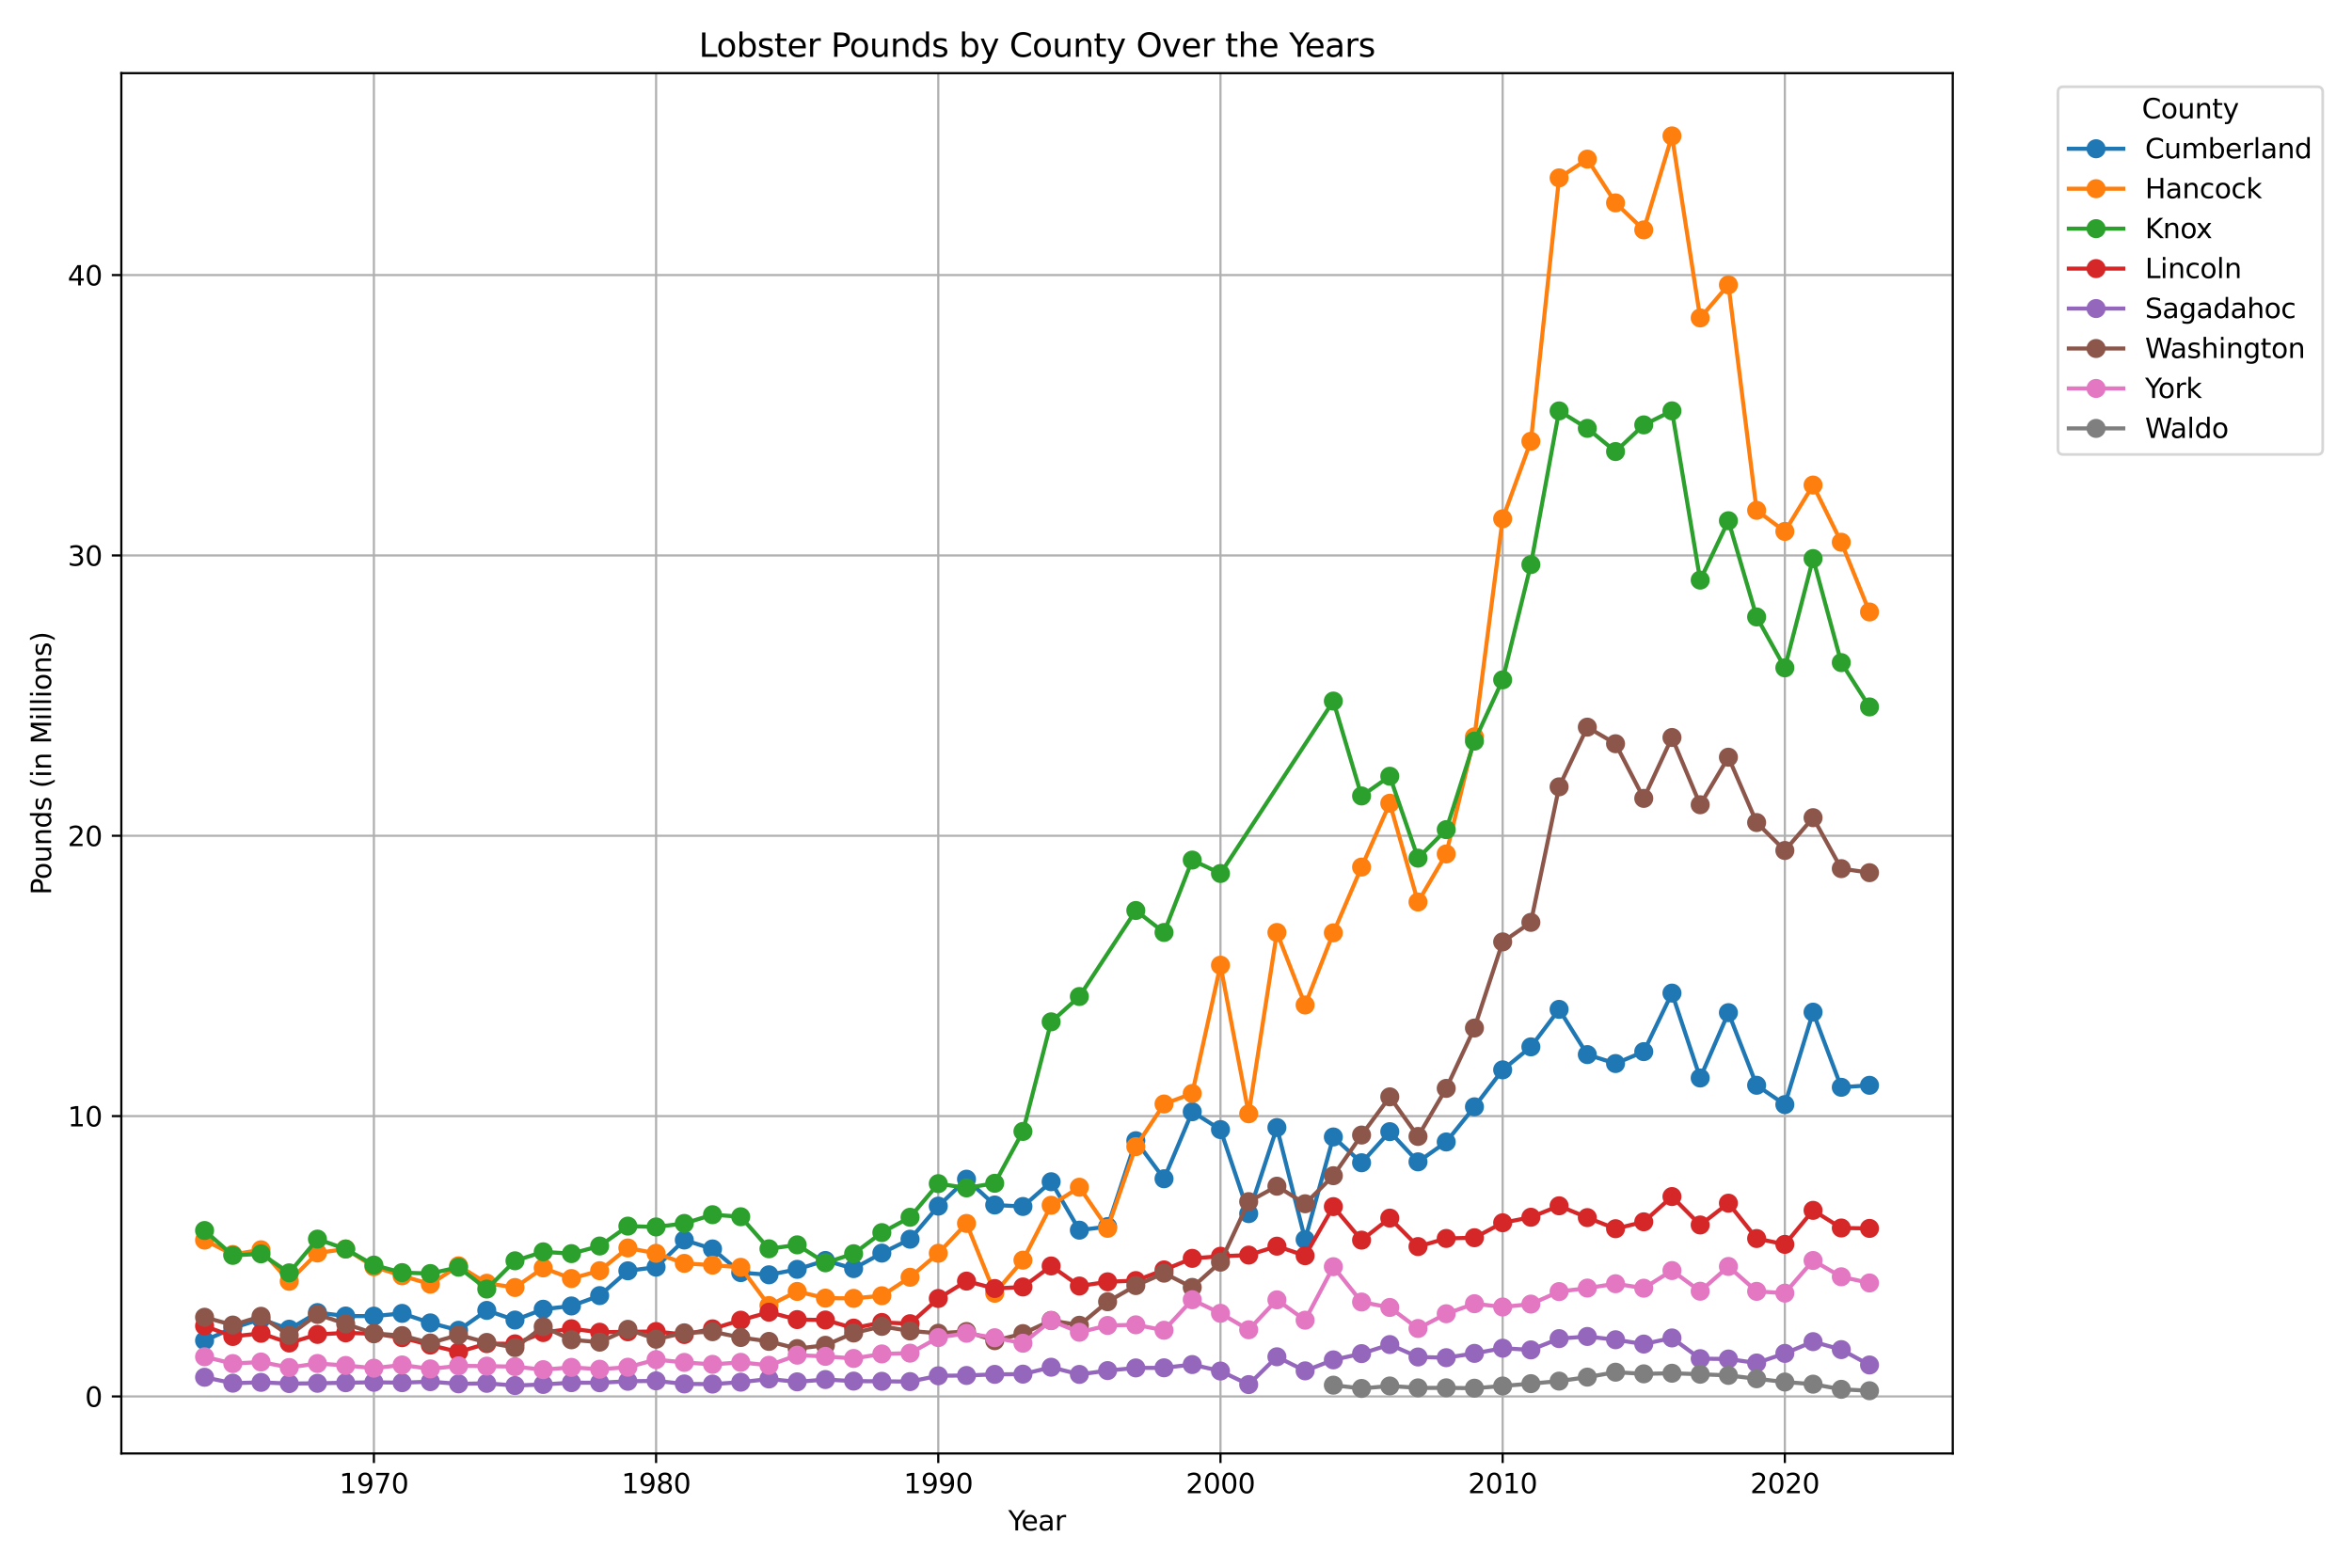 <?xml version="1.0" encoding="utf-8" standalone="no"?>
<!DOCTYPE svg PUBLIC "-//W3C//DTD SVG 1.1//EN"
  "http://www.w3.org/Graphics/SVG/1.1/DTD/svg11.dtd">
<svg xmlns:xlink="http://www.w3.org/1999/xlink" width="864pt" height="576pt" viewBox="0 0 864 576" xmlns="http://www.w3.org/2000/svg" version="1.1">
 <defs>
  <style type="text/css">*{stroke-linejoin: round; stroke-linecap: butt}</style>
 </defs>
 <g id="figure_1">
  <g id="patch_1">
   <path d="M 0 576 
L 864 576 
L 864 0 
L 0 0 
z
" style="fill: #ffffff"/>
  </g>
  <g id="axes_1">
   <g id="patch_2">
    <path d="M 44.57 534.04 
L 717.34 534.04 
L 717.34 26.88 
L 44.57 26.88 
z
" style="fill: #ffffff"/>
   </g>
   <g id="matplotlib.axis_1">
    <g id="xtick_1">
     <g id="line2d_1">
      <path d="M 137.348 534.04 
L 137.348 26.88 
" clip-path="url(#p4b700c8c21)" style="fill: none; stroke: #b0b0b0; stroke-width: 0.8; stroke-linecap: square"/>
     </g>
     <g id="line2d_2">
      <defs>
       <path id="m5e4282aad9" d="M 0 0 
L 0 3.5 
" style="stroke: #000000; stroke-width: 0.8"/>
      </defs>
      <g>
       <use xlink:href="#m5e4282aad9" x="137.348" y="534.04" style="stroke: #000000; stroke-width: 0.8"/>
      </g>
     </g>
     <g id="text_1">
      <!-- 1970 -->
      <g transform="translate(124.623 548.638) scale(0.1 -0.1)">
       <defs>
        <path id="DejaVuSans-31" d="M 794 531 
L 1825 531 
L 1825 4091 
L 703 3866 
L 703 4441 
L 1819 4666 
L 2450 4666 
L 2450 531 
L 3481 531 
L 3481 0 
L 794 0 
L 794 531 
z
" transform="scale(0.016)"/>
        <path id="DejaVuSans-39" d="M 703 97 
L 703 672 
Q 941 559 1184 500 
Q 1428 441 1663 441 
Q 2288 441 2617 861 
Q 2947 1281 2994 2138 
Q 2813 1869 2534 1725 
Q 2256 1581 1919 1581 
Q 1219 1581 811 2004 
Q 403 2428 403 3163 
Q 403 3881 828 4315 
Q 1253 4750 1959 4750 
Q 2769 4750 3195 4129 
Q 3622 3509 3622 2328 
Q 3622 1225 3098 567 
Q 2575 -91 1691 -91 
Q 1453 -91 1209 -44 
Q 966 3 703 97 
z
M 1959 2075 
Q 2384 2075 2632 2365 
Q 2881 2656 2881 3163 
Q 2881 3666 2632 3958 
Q 2384 4250 1959 4250 
Q 1534 4250 1286 3958 
Q 1038 3666 1038 3163 
Q 1038 2656 1286 2365 
Q 1534 2075 1959 2075 
z
" transform="scale(0.016)"/>
        <path id="DejaVuSans-37" d="M 525 4666 
L 3525 4666 
L 3525 4397 
L 1831 0 
L 1172 0 
L 2766 4134 
L 525 4134 
L 525 4666 
z
" transform="scale(0.016)"/>
        <path id="DejaVuSans-30" d="M 2034 4250 
Q 1547 4250 1301 3770 
Q 1056 3291 1056 2328 
Q 1056 1369 1301 889 
Q 1547 409 2034 409 
Q 2525 409 2770 889 
Q 3016 1369 3016 2328 
Q 3016 3291 2770 3770 
Q 2525 4250 2034 4250 
z
M 2034 4750 
Q 2819 4750 3233 4129 
Q 3647 3509 3647 2328 
Q 3647 1150 3233 529 
Q 2819 -91 2034 -91 
Q 1250 -91 836 529 
Q 422 1150 422 2328 
Q 422 3509 836 4129 
Q 1250 4750 2034 4750 
z
" transform="scale(0.016)"/>
       </defs>
       <use xlink:href="#DejaVuSans-31"/>
       <use xlink:href="#DejaVuSans-39" x="63.623"/>
       <use xlink:href="#DejaVuSans-37" x="127.246"/>
       <use xlink:href="#DejaVuSans-30" x="190.869"/>
      </g>
     </g>
    </g>
    <g id="xtick_2">
     <g id="line2d_3">
      <path d="M 241.011 534.04 
L 241.011 26.88 
" clip-path="url(#p4b700c8c21)" style="fill: none; stroke: #b0b0b0; stroke-width: 0.8; stroke-linecap: square"/>
     </g>
     <g id="line2d_4">
      <g>
       <use xlink:href="#m5e4282aad9" x="241.011" y="534.04" style="stroke: #000000; stroke-width: 0.8"/>
      </g>
     </g>
     <g id="text_2">
      <!-- 1980 -->
      <g transform="translate(228.286 548.638) scale(0.1 -0.1)">
       <defs>
        <path id="DejaVuSans-38" d="M 2034 2216 
Q 1584 2216 1326 1975 
Q 1069 1734 1069 1313 
Q 1069 891 1326 650 
Q 1584 409 2034 409 
Q 2484 409 2743 651 
Q 3003 894 3003 1313 
Q 3003 1734 2745 1975 
Q 2488 2216 2034 2216 
z
M 1403 2484 
Q 997 2584 770 2862 
Q 544 3141 544 3541 
Q 544 4100 942 4425 
Q 1341 4750 2034 4750 
Q 2731 4750 3128 4425 
Q 3525 4100 3525 3541 
Q 3525 3141 3298 2862 
Q 3072 2584 2669 2484 
Q 3125 2378 3379 2068 
Q 3634 1759 3634 1313 
Q 3634 634 3220 271 
Q 2806 -91 2034 -91 
Q 1263 -91 848 271 
Q 434 634 434 1313 
Q 434 1759 690 2068 
Q 947 2378 1403 2484 
z
M 1172 3481 
Q 1172 3119 1398 2916 
Q 1625 2713 2034 2713 
Q 2441 2713 2670 2916 
Q 2900 3119 2900 3481 
Q 2900 3844 2670 4047 
Q 2441 4250 2034 4250 
Q 1625 4250 1398 4047 
Q 1172 3844 1172 3481 
z
" transform="scale(0.016)"/>
       </defs>
       <use xlink:href="#DejaVuSans-31"/>
       <use xlink:href="#DejaVuSans-39" x="63.623"/>
       <use xlink:href="#DejaVuSans-38" x="127.246"/>
       <use xlink:href="#DejaVuSans-30" x="190.869"/>
      </g>
     </g>
    </g>
    <g id="xtick_3">
     <g id="line2d_5">
      <path d="M 344.673 534.04 
L 344.673 26.88 
" clip-path="url(#p4b700c8c21)" style="fill: none; stroke: #b0b0b0; stroke-width: 0.8; stroke-linecap: square"/>
     </g>
     <g id="line2d_6">
      <g>
       <use xlink:href="#m5e4282aad9" x="344.673" y="534.04" style="stroke: #000000; stroke-width: 0.8"/>
      </g>
     </g>
     <g id="text_3">
      <!-- 1990 -->
      <g transform="translate(331.948 548.638) scale(0.1 -0.1)">
       <use xlink:href="#DejaVuSans-31"/>
       <use xlink:href="#DejaVuSans-39" x="63.623"/>
       <use xlink:href="#DejaVuSans-39" x="127.246"/>
       <use xlink:href="#DejaVuSans-30" x="190.869"/>
      </g>
     </g>
    </g>
    <g id="xtick_4">
     <g id="line2d_7">
      <path d="M 448.336 534.04 
L 448.336 26.88 
" clip-path="url(#p4b700c8c21)" style="fill: none; stroke: #b0b0b0; stroke-width: 0.8; stroke-linecap: square"/>
     </g>
     <g id="line2d_8">
      <g>
       <use xlink:href="#m5e4282aad9" x="448.336" y="534.04" style="stroke: #000000; stroke-width: 0.8"/>
      </g>
     </g>
     <g id="text_4">
      <!-- 2000 -->
      <g transform="translate(435.611 548.638) scale(0.1 -0.1)">
       <defs>
        <path id="DejaVuSans-32" d="M 1228 531 
L 3431 531 
L 3431 0 
L 469 0 
L 469 531 
Q 828 903 1448 1529 
Q 2069 2156 2228 2338 
Q 2531 2678 2651 2914 
Q 2772 3150 2772 3378 
Q 2772 3750 2511 3984 
Q 2250 4219 1831 4219 
Q 1534 4219 1204 4116 
Q 875 4013 500 3803 
L 500 4441 
Q 881 4594 1212 4672 
Q 1544 4750 1819 4750 
Q 2544 4750 2975 4387 
Q 3406 4025 3406 3419 
Q 3406 3131 3298 2873 
Q 3191 2616 2906 2266 
Q 2828 2175 2409 1742 
Q 1991 1309 1228 531 
z
" transform="scale(0.016)"/>
       </defs>
       <use xlink:href="#DejaVuSans-32"/>
       <use xlink:href="#DejaVuSans-30" x="63.623"/>
       <use xlink:href="#DejaVuSans-30" x="127.246"/>
       <use xlink:href="#DejaVuSans-30" x="190.869"/>
      </g>
     </g>
    </g>
    <g id="xtick_5">
     <g id="line2d_9">
      <path d="M 551.998 534.04 
L 551.998 26.88 
" clip-path="url(#p4b700c8c21)" style="fill: none; stroke: #b0b0b0; stroke-width: 0.8; stroke-linecap: square"/>
     </g>
     <g id="line2d_10">
      <g>
       <use xlink:href="#m5e4282aad9" x="551.998" y="534.04" style="stroke: #000000; stroke-width: 0.8"/>
      </g>
     </g>
     <g id="text_5">
      <!-- 2010 -->
      <g transform="translate(539.273 548.638) scale(0.1 -0.1)">
       <use xlink:href="#DejaVuSans-32"/>
       <use xlink:href="#DejaVuSans-30" x="63.623"/>
       <use xlink:href="#DejaVuSans-31" x="127.246"/>
       <use xlink:href="#DejaVuSans-30" x="190.869"/>
      </g>
     </g>
    </g>
    <g id="xtick_6">
     <g id="line2d_11">
      <path d="M 655.661 534.04 
L 655.661 26.88 
" clip-path="url(#p4b700c8c21)" style="fill: none; stroke: #b0b0b0; stroke-width: 0.8; stroke-linecap: square"/>
     </g>
     <g id="line2d_12">
      <g>
       <use xlink:href="#m5e4282aad9" x="655.661" y="534.04" style="stroke: #000000; stroke-width: 0.8"/>
      </g>
     </g>
     <g id="text_6">
      <!-- 2020 -->
      <g transform="translate(642.936 548.638) scale(0.1 -0.1)">
       <use xlink:href="#DejaVuSans-32"/>
       <use xlink:href="#DejaVuSans-30" x="63.623"/>
       <use xlink:href="#DejaVuSans-32" x="127.246"/>
       <use xlink:href="#DejaVuSans-30" x="190.869"/>
      </g>
     </g>
    </g>
    <g id="text_7">
     <!-- Year -->
     <g transform="translate(370.368 562.317) scale(0.1 -0.1)">
      <defs>
       <path id="DejaVuSans-59" d="M -13 4666 
L 666 4666 
L 1959 2747 
L 3244 4666 
L 3922 4666 
L 2272 2222 
L 2272 0 
L 1638 0 
L 1638 2222 
L -13 4666 
z
" transform="scale(0.016)"/>
       <path id="DejaVuSans-65" d="M 3597 1894 
L 3597 1613 
L 953 1613 
Q 991 1019 1311 708 
Q 1631 397 2203 397 
Q 2534 397 2845 478 
Q 3156 559 3463 722 
L 3463 178 
Q 3153 47 2828 -22 
Q 2503 -91 2169 -91 
Q 1331 -91 842 396 
Q 353 884 353 1716 
Q 353 2575 817 3079 
Q 1281 3584 2069 3584 
Q 2775 3584 3186 3129 
Q 3597 2675 3597 1894 
z
M 3022 2063 
Q 3016 2534 2758 2815 
Q 2500 3097 2075 3097 
Q 1594 3097 1305 2825 
Q 1016 2553 972 2059 
L 3022 2063 
z
" transform="scale(0.016)"/>
       <path id="DejaVuSans-61" d="M 2194 1759 
Q 1497 1759 1228 1600 
Q 959 1441 959 1056 
Q 959 750 1161 570 
Q 1363 391 1709 391 
Q 2188 391 2477 730 
Q 2766 1069 2766 1631 
L 2766 1759 
L 2194 1759 
z
M 3341 1997 
L 3341 0 
L 2766 0 
L 2766 531 
Q 2569 213 2275 61 
Q 1981 -91 1556 -91 
Q 1019 -91 701 211 
Q 384 513 384 1019 
Q 384 1609 779 1909 
Q 1175 2209 1959 2209 
L 2766 2209 
L 2766 2266 
Q 2766 2663 2505 2880 
Q 2244 3097 1772 3097 
Q 1472 3097 1187 3025 
Q 903 2953 641 2809 
L 641 3341 
Q 956 3463 1253 3523 
Q 1550 3584 1831 3584 
Q 2591 3584 2966 3190 
Q 3341 2797 3341 1997 
z
" transform="scale(0.016)"/>
       <path id="DejaVuSans-72" d="M 2631 2963 
Q 2534 3019 2420 3045 
Q 2306 3072 2169 3072 
Q 1681 3072 1420 2755 
Q 1159 2438 1159 1844 
L 1159 0 
L 581 0 
L 581 3500 
L 1159 3500 
L 1159 2956 
Q 1341 3275 1631 3429 
Q 1922 3584 2338 3584 
Q 2397 3584 2469 3576 
Q 2541 3569 2628 3553 
L 2631 2963 
z
" transform="scale(0.016)"/>
      </defs>
      <use xlink:href="#DejaVuSans-59"/>
      <use xlink:href="#DejaVuSans-65" x="47.834"/>
      <use xlink:href="#DejaVuSans-61" x="109.357"/>
      <use xlink:href="#DejaVuSans-72" x="170.637"/>
     </g>
    </g>
   </g>
   <g id="matplotlib.axis_2">
    <g id="ytick_1">
     <g id="line2d_13">
      <path d="M 44.57 513.076 
L 717.34 513.076 
" clip-path="url(#p4b700c8c21)" style="fill: none; stroke: #b0b0b0; stroke-width: 0.8; stroke-linecap: square"/>
     </g>
     <g id="line2d_14">
      <defs>
       <path id="mb9680dbc57" d="M 0 0 
L -3.5 0 
" style="stroke: #000000; stroke-width: 0.8"/>
      </defs>
      <g>
       <use xlink:href="#mb9680dbc57" x="44.57" y="513.076" style="stroke: #000000; stroke-width: 0.8"/>
      </g>
     </g>
     <g id="text_8">
      <!-- 0 -->
      <g transform="translate(31.207 516.875) scale(0.1 -0.1)">
       <use xlink:href="#DejaVuSans-30"/>
      </g>
     </g>
    </g>
    <g id="ytick_2">
     <g id="line2d_15">
      <path d="M 44.57 410.075 
L 717.34 410.075 
" clip-path="url(#p4b700c8c21)" style="fill: none; stroke: #b0b0b0; stroke-width: 0.8; stroke-linecap: square"/>
     </g>
     <g id="line2d_16">
      <g>
       <use xlink:href="#mb9680dbc57" x="44.57" y="410.075" style="stroke: #000000; stroke-width: 0.8"/>
      </g>
     </g>
     <g id="text_9">
      <!-- 10 -->
      <g transform="translate(24.845 413.874) scale(0.1 -0.1)">
       <use xlink:href="#DejaVuSans-31"/>
       <use xlink:href="#DejaVuSans-30" x="63.623"/>
      </g>
     </g>
    </g>
    <g id="ytick_3">
     <g id="line2d_17">
      <path d="M 44.57 307.074 
L 717.34 307.074 
" clip-path="url(#p4b700c8c21)" style="fill: none; stroke: #b0b0b0; stroke-width: 0.8; stroke-linecap: square"/>
     </g>
     <g id="line2d_18">
      <g>
       <use xlink:href="#mb9680dbc57" x="44.57" y="307.074" style="stroke: #000000; stroke-width: 0.8"/>
      </g>
     </g>
     <g id="text_10">
      <!-- 20 -->
      <g transform="translate(24.845 310.873) scale(0.1 -0.1)">
       <use xlink:href="#DejaVuSans-32"/>
       <use xlink:href="#DejaVuSans-30" x="63.623"/>
      </g>
     </g>
    </g>
    <g id="ytick_4">
     <g id="line2d_19">
      <path d="M 44.57 204.073 
L 717.34 204.073 
" clip-path="url(#p4b700c8c21)" style="fill: none; stroke: #b0b0b0; stroke-width: 0.8; stroke-linecap: square"/>
     </g>
     <g id="line2d_20">
      <g>
       <use xlink:href="#mb9680dbc57" x="44.57" y="204.073" style="stroke: #000000; stroke-width: 0.8"/>
      </g>
     </g>
     <g id="text_11">
      <!-- 30 -->
      <g transform="translate(24.845 207.872) scale(0.1 -0.1)">
       <defs>
        <path id="DejaVuSans-33" d="M 2597 2516 
Q 3050 2419 3304 2112 
Q 3559 1806 3559 1356 
Q 3559 666 3084 287 
Q 2609 -91 1734 -91 
Q 1441 -91 1130 -33 
Q 819 25 488 141 
L 488 750 
Q 750 597 1062 519 
Q 1375 441 1716 441 
Q 2309 441 2620 675 
Q 2931 909 2931 1356 
Q 2931 1769 2642 2001 
Q 2353 2234 1838 2234 
L 1294 2234 
L 1294 2753 
L 1863 2753 
Q 2328 2753 2575 2939 
Q 2822 3125 2822 3475 
Q 2822 3834 2567 4026 
Q 2313 4219 1838 4219 
Q 1578 4219 1281 4162 
Q 984 4106 628 3988 
L 628 4550 
Q 988 4650 1302 4700 
Q 1616 4750 1894 4750 
Q 2613 4750 3031 4423 
Q 3450 4097 3450 3541 
Q 3450 3153 3228 2886 
Q 3006 2619 2597 2516 
z
" transform="scale(0.016)"/>
       </defs>
       <use xlink:href="#DejaVuSans-33"/>
       <use xlink:href="#DejaVuSans-30" x="63.623"/>
      </g>
     </g>
    </g>
    <g id="ytick_5">
     <g id="line2d_21">
      <path d="M 44.57 101.072 
L 717.34 101.072 
" clip-path="url(#p4b700c8c21)" style="fill: none; stroke: #b0b0b0; stroke-width: 0.8; stroke-linecap: square"/>
     </g>
     <g id="line2d_22">
      <g>
       <use xlink:href="#mb9680dbc57" x="44.57" y="101.072" style="stroke: #000000; stroke-width: 0.8"/>
      </g>
     </g>
     <g id="text_12">
      <!-- 40 -->
      <g transform="translate(24.845 104.871) scale(0.1 -0.1)">
       <defs>
        <path id="DejaVuSans-34" d="M 2419 4116 
L 825 1625 
L 2419 1625 
L 2419 4116 
z
M 2253 4666 
L 3047 4666 
L 3047 1625 
L 3713 1625 
L 3713 1100 
L 3047 1100 
L 3047 0 
L 2419 0 
L 2419 1100 
L 313 1100 
L 313 1709 
L 2253 4666 
z
" transform="scale(0.016)"/>
       </defs>
       <use xlink:href="#DejaVuSans-34"/>
       <use xlink:href="#DejaVuSans-30" x="63.623"/>
      </g>
     </g>
    </g>
    <g id="text_13">
     <!-- Pounds (in Millions) -->
     <g transform="translate(18.765 328.81) rotate(-90) scale(0.1 -0.1)">
      <defs>
       <path id="DejaVuSans-50" d="M 1259 4147 
L 1259 2394 
L 2053 2394 
Q 2494 2394 2734 2622 
Q 2975 2850 2975 3272 
Q 2975 3691 2734 3919 
Q 2494 4147 2053 4147 
L 1259 4147 
z
M 628 4666 
L 2053 4666 
Q 2838 4666 3239 4311 
Q 3641 3956 3641 3272 
Q 3641 2581 3239 2228 
Q 2838 1875 2053 1875 
L 1259 1875 
L 1259 0 
L 628 0 
L 628 4666 
z
" transform="scale(0.016)"/>
       <path id="DejaVuSans-6f" d="M 1959 3097 
Q 1497 3097 1228 2736 
Q 959 2375 959 1747 
Q 959 1119 1226 758 
Q 1494 397 1959 397 
Q 2419 397 2687 759 
Q 2956 1122 2956 1747 
Q 2956 2369 2687 2733 
Q 2419 3097 1959 3097 
z
M 1959 3584 
Q 2709 3584 3137 3096 
Q 3566 2609 3566 1747 
Q 3566 888 3137 398 
Q 2709 -91 1959 -91 
Q 1206 -91 779 398 
Q 353 888 353 1747 
Q 353 2609 779 3096 
Q 1206 3584 1959 3584 
z
" transform="scale(0.016)"/>
       <path id="DejaVuSans-75" d="M 544 1381 
L 544 3500 
L 1119 3500 
L 1119 1403 
Q 1119 906 1312 657 
Q 1506 409 1894 409 
Q 2359 409 2629 706 
Q 2900 1003 2900 1516 
L 2900 3500 
L 3475 3500 
L 3475 0 
L 2900 0 
L 2900 538 
Q 2691 219 2414 64 
Q 2138 -91 1772 -91 
Q 1169 -91 856 284 
Q 544 659 544 1381 
z
M 1991 3584 
L 1991 3584 
z
" transform="scale(0.016)"/>
       <path id="DejaVuSans-6e" d="M 3513 2113 
L 3513 0 
L 2938 0 
L 2938 2094 
Q 2938 2591 2744 2837 
Q 2550 3084 2163 3084 
Q 1697 3084 1428 2787 
Q 1159 2491 1159 1978 
L 1159 0 
L 581 0 
L 581 3500 
L 1159 3500 
L 1159 2956 
Q 1366 3272 1645 3428 
Q 1925 3584 2291 3584 
Q 2894 3584 3203 3211 
Q 3513 2838 3513 2113 
z
" transform="scale(0.016)"/>
       <path id="DejaVuSans-64" d="M 2906 2969 
L 2906 4863 
L 3481 4863 
L 3481 0 
L 2906 0 
L 2906 525 
Q 2725 213 2448 61 
Q 2172 -91 1784 -91 
Q 1150 -91 751 415 
Q 353 922 353 1747 
Q 353 2572 751 3078 
Q 1150 3584 1784 3584 
Q 2172 3584 2448 3432 
Q 2725 3281 2906 2969 
z
M 947 1747 
Q 947 1113 1208 752 
Q 1469 391 1925 391 
Q 2381 391 2643 752 
Q 2906 1113 2906 1747 
Q 2906 2381 2643 2742 
Q 2381 3103 1925 3103 
Q 1469 3103 1208 2742 
Q 947 2381 947 1747 
z
" transform="scale(0.016)"/>
       <path id="DejaVuSans-73" d="M 2834 3397 
L 2834 2853 
Q 2591 2978 2328 3040 
Q 2066 3103 1784 3103 
Q 1356 3103 1142 2972 
Q 928 2841 928 2578 
Q 928 2378 1081 2264 
Q 1234 2150 1697 2047 
L 1894 2003 
Q 2506 1872 2764 1633 
Q 3022 1394 3022 966 
Q 3022 478 2636 193 
Q 2250 -91 1575 -91 
Q 1294 -91 989 -36 
Q 684 19 347 128 
L 347 722 
Q 666 556 975 473 
Q 1284 391 1588 391 
Q 1994 391 2212 530 
Q 2431 669 2431 922 
Q 2431 1156 2273 1281 
Q 2116 1406 1581 1522 
L 1381 1569 
Q 847 1681 609 1914 
Q 372 2147 372 2553 
Q 372 3047 722 3315 
Q 1072 3584 1716 3584 
Q 2034 3584 2315 3537 
Q 2597 3491 2834 3397 
z
" transform="scale(0.016)"/>
       <path id="DejaVuSans-20" transform="scale(0.016)"/>
       <path id="DejaVuSans-28" d="M 1984 4856 
Q 1566 4138 1362 3434 
Q 1159 2731 1159 2009 
Q 1159 1288 1364 580 
Q 1569 -128 1984 -844 
L 1484 -844 
Q 1016 -109 783 600 
Q 550 1309 550 2009 
Q 550 2706 781 3412 
Q 1013 4119 1484 4856 
L 1984 4856 
z
" transform="scale(0.016)"/>
       <path id="DejaVuSans-69" d="M 603 3500 
L 1178 3500 
L 1178 0 
L 603 0 
L 603 3500 
z
M 603 4863 
L 1178 4863 
L 1178 4134 
L 603 4134 
L 603 4863 
z
" transform="scale(0.016)"/>
       <path id="DejaVuSans-4d" d="M 628 4666 
L 1569 4666 
L 2759 1491 
L 3956 4666 
L 4897 4666 
L 4897 0 
L 4281 0 
L 4281 4097 
L 3078 897 
L 2444 897 
L 1241 4097 
L 1241 0 
L 628 0 
L 628 4666 
z
" transform="scale(0.016)"/>
       <path id="DejaVuSans-6c" d="M 603 4863 
L 1178 4863 
L 1178 0 
L 603 0 
L 603 4863 
z
" transform="scale(0.016)"/>
       <path id="DejaVuSans-29" d="M 513 4856 
L 1013 4856 
Q 1481 4119 1714 3412 
Q 1947 2706 1947 2009 
Q 1947 1309 1714 600 
Q 1481 -109 1013 -844 
L 513 -844 
Q 928 -128 1133 580 
Q 1338 1288 1338 2009 
Q 1338 2731 1133 3434 
Q 928 4138 513 4856 
z
" transform="scale(0.016)"/>
      </defs>
      <use xlink:href="#DejaVuSans-50"/>
      <use xlink:href="#DejaVuSans-6f" x="56.678"/>
      <use xlink:href="#DejaVuSans-75" x="117.859"/>
      <use xlink:href="#DejaVuSans-6e" x="181.238"/>
      <use xlink:href="#DejaVuSans-64" x="244.617"/>
      <use xlink:href="#DejaVuSans-73" x="308.094"/>
      <use xlink:href="#DejaVuSans-20" x="360.193"/>
      <use xlink:href="#DejaVuSans-28" x="391.98"/>
      <use xlink:href="#DejaVuSans-69" x="430.994"/>
      <use xlink:href="#DejaVuSans-6e" x="458.777"/>
      <use xlink:href="#DejaVuSans-20" x="522.156"/>
      <use xlink:href="#DejaVuSans-4d" x="553.943"/>
      <use xlink:href="#DejaVuSans-69" x="640.223"/>
      <use xlink:href="#DejaVuSans-6c" x="668.006"/>
      <use xlink:href="#DejaVuSans-6c" x="695.789"/>
      <use xlink:href="#DejaVuSans-69" x="723.572"/>
      <use xlink:href="#DejaVuSans-6f" x="751.355"/>
      <use xlink:href="#DejaVuSans-6e" x="812.537"/>
      <use xlink:href="#DejaVuSans-73" x="875.916"/>
      <use xlink:href="#DejaVuSans-29" x="928.016"/>
     </g>
    </g>
   </g>
   <g id="line2d_23">
    <path d="M 75.15 492.553 
L 85.517 487.954 
L 95.883 484.656 
L 106.249 488.374 
L 116.615 482.268 
L 126.982 483.533 
L 137.348 483.573 
L 147.714 482.565 
L 158.081 486.06 
L 168.447 488.775 
L 178.813 481.474 
L 189.179 485.014 
L 199.546 481.042 
L 209.912 479.841 
L 220.278 476.035 
L 230.644 466.923 
L 241.011 465.575 
L 251.377 455.609 
L 261.743 458.881 
L 272.109 467.589 
L 282.476 468.39 
L 292.842 466.379 
L 303.208 463.128 
L 313.574 466.114 
L 323.941 460.42 
L 334.307 455.308 
L 344.673 443.16 
L 355.039 433.252 
L 365.406 442.744 
L 375.772 443.286 
L 386.138 434.199 
L 396.504 451.989 
L 406.871 450.676 
L 417.237 419.123 
L 427.603 433.1 
L 437.969 408.483 
L 448.336 415.026 
L 458.702 445.916 
L 469.068 414.282 
L 479.434 455.44 
L 489.801 417.745 
L 500.167 427.223 
L 510.533 415.796 
L 520.899 426.89 
L 531.266 419.58 
L 541.632 406.666 
L 551.998 393.087 
L 562.364 384.638 
L 572.731 370.86 
L 583.097 387.479 
L 593.463 390.767 
L 603.829 386.391 
L 614.196 364.884 
L 624.562 396.081 
L 634.928 372.073 
L 645.295 398.751 
L 655.661 405.852 
L 666.027 371.892 
L 676.393 399.494 
L 686.76 398.763 
" clip-path="url(#p4b700c8c21)" style="fill: none; stroke: #1f77b4; stroke-width: 1.5; stroke-linecap: square"/>
    <defs>
     <path id="mbf0c9057ac" d="M 0 3 
C 0.796 3 1.559 2.684 2.121 2.121 
C 2.684 1.559 3 0.796 3 0 
C 3 -0.796 2.684 -1.559 2.121 -2.121 
C 1.559 -2.684 0.796 -3 0 -3 
C -0.796 -3 -1.559 -2.684 -2.121 -2.121 
C -2.684 -1.559 -3 -0.796 -3 0 
C -3 0.796 -2.684 1.559 -2.121 2.121 
C -1.559 2.684 -0.796 3 0 3 
z
" style="stroke: #1f77b4"/>
    </defs>
    <g clip-path="url(#p4b700c8c21)">
     <use xlink:href="#mbf0c9057ac" x="75.15" y="492.553" style="fill: #1f77b4; stroke: #1f77b4"/>
     <use xlink:href="#mbf0c9057ac" x="85.517" y="487.954" style="fill: #1f77b4; stroke: #1f77b4"/>
     <use xlink:href="#mbf0c9057ac" x="95.883" y="484.656" style="fill: #1f77b4; stroke: #1f77b4"/>
     <use xlink:href="#mbf0c9057ac" x="106.249" y="488.374" style="fill: #1f77b4; stroke: #1f77b4"/>
     <use xlink:href="#mbf0c9057ac" x="116.615" y="482.268" style="fill: #1f77b4; stroke: #1f77b4"/>
     <use xlink:href="#mbf0c9057ac" x="126.982" y="483.533" style="fill: #1f77b4; stroke: #1f77b4"/>
     <use xlink:href="#mbf0c9057ac" x="137.348" y="483.573" style="fill: #1f77b4; stroke: #1f77b4"/>
     <use xlink:href="#mbf0c9057ac" x="147.714" y="482.565" style="fill: #1f77b4; stroke: #1f77b4"/>
     <use xlink:href="#mbf0c9057ac" x="158.081" y="486.06" style="fill: #1f77b4; stroke: #1f77b4"/>
     <use xlink:href="#mbf0c9057ac" x="168.447" y="488.775" style="fill: #1f77b4; stroke: #1f77b4"/>
     <use xlink:href="#mbf0c9057ac" x="178.813" y="481.474" style="fill: #1f77b4; stroke: #1f77b4"/>
     <use xlink:href="#mbf0c9057ac" x="189.179" y="485.014" style="fill: #1f77b4; stroke: #1f77b4"/>
     <use xlink:href="#mbf0c9057ac" x="199.546" y="481.042" style="fill: #1f77b4; stroke: #1f77b4"/>
     <use xlink:href="#mbf0c9057ac" x="209.912" y="479.841" style="fill: #1f77b4; stroke: #1f77b4"/>
     <use xlink:href="#mbf0c9057ac" x="220.278" y="476.035" style="fill: #1f77b4; stroke: #1f77b4"/>
     <use xlink:href="#mbf0c9057ac" x="230.644" y="466.923" style="fill: #1f77b4; stroke: #1f77b4"/>
     <use xlink:href="#mbf0c9057ac" x="241.011" y="465.575" style="fill: #1f77b4; stroke: #1f77b4"/>
     <use xlink:href="#mbf0c9057ac" x="251.377" y="455.609" style="fill: #1f77b4; stroke: #1f77b4"/>
     <use xlink:href="#mbf0c9057ac" x="261.743" y="458.881" style="fill: #1f77b4; stroke: #1f77b4"/>
     <use xlink:href="#mbf0c9057ac" x="272.109" y="467.589" style="fill: #1f77b4; stroke: #1f77b4"/>
     <use xlink:href="#mbf0c9057ac" x="282.476" y="468.39" style="fill: #1f77b4; stroke: #1f77b4"/>
     <use xlink:href="#mbf0c9057ac" x="292.842" y="466.379" style="fill: #1f77b4; stroke: #1f77b4"/>
     <use xlink:href="#mbf0c9057ac" x="303.208" y="463.128" style="fill: #1f77b4; stroke: #1f77b4"/>
     <use xlink:href="#mbf0c9057ac" x="313.574" y="466.114" style="fill: #1f77b4; stroke: #1f77b4"/>
     <use xlink:href="#mbf0c9057ac" x="323.941" y="460.42" style="fill: #1f77b4; stroke: #1f77b4"/>
     <use xlink:href="#mbf0c9057ac" x="334.307" y="455.308" style="fill: #1f77b4; stroke: #1f77b4"/>
     <use xlink:href="#mbf0c9057ac" x="344.673" y="443.16" style="fill: #1f77b4; stroke: #1f77b4"/>
     <use xlink:href="#mbf0c9057ac" x="355.039" y="433.252" style="fill: #1f77b4; stroke: #1f77b4"/>
     <use xlink:href="#mbf0c9057ac" x="365.406" y="442.744" style="fill: #1f77b4; stroke: #1f77b4"/>
     <use xlink:href="#mbf0c9057ac" x="375.772" y="443.286" style="fill: #1f77b4; stroke: #1f77b4"/>
     <use xlink:href="#mbf0c9057ac" x="386.138" y="434.199" style="fill: #1f77b4; stroke: #1f77b4"/>
     <use xlink:href="#mbf0c9057ac" x="396.504" y="451.989" style="fill: #1f77b4; stroke: #1f77b4"/>
     <use xlink:href="#mbf0c9057ac" x="406.871" y="450.676" style="fill: #1f77b4; stroke: #1f77b4"/>
     <use xlink:href="#mbf0c9057ac" x="417.237" y="419.123" style="fill: #1f77b4; stroke: #1f77b4"/>
     <use xlink:href="#mbf0c9057ac" x="427.603" y="433.1" style="fill: #1f77b4; stroke: #1f77b4"/>
     <use xlink:href="#mbf0c9057ac" x="437.969" y="408.483" style="fill: #1f77b4; stroke: #1f77b4"/>
     <use xlink:href="#mbf0c9057ac" x="448.336" y="415.026" style="fill: #1f77b4; stroke: #1f77b4"/>
     <use xlink:href="#mbf0c9057ac" x="458.702" y="445.916" style="fill: #1f77b4; stroke: #1f77b4"/>
     <use xlink:href="#mbf0c9057ac" x="469.068" y="414.282" style="fill: #1f77b4; stroke: #1f77b4"/>
     <use xlink:href="#mbf0c9057ac" x="479.434" y="455.44" style="fill: #1f77b4; stroke: #1f77b4"/>
     <use xlink:href="#mbf0c9057ac" x="489.801" y="417.745" style="fill: #1f77b4; stroke: #1f77b4"/>
     <use xlink:href="#mbf0c9057ac" x="500.167" y="427.223" style="fill: #1f77b4; stroke: #1f77b4"/>
     <use xlink:href="#mbf0c9057ac" x="510.533" y="415.796" style="fill: #1f77b4; stroke: #1f77b4"/>
     <use xlink:href="#mbf0c9057ac" x="520.899" y="426.89" style="fill: #1f77b4; stroke: #1f77b4"/>
     <use xlink:href="#mbf0c9057ac" x="531.266" y="419.58" style="fill: #1f77b4; stroke: #1f77b4"/>
     <use xlink:href="#mbf0c9057ac" x="541.632" y="406.666" style="fill: #1f77b4; stroke: #1f77b4"/>
     <use xlink:href="#mbf0c9057ac" x="551.998" y="393.087" style="fill: #1f77b4; stroke: #1f77b4"/>
     <use xlink:href="#mbf0c9057ac" x="562.364" y="384.638" style="fill: #1f77b4; stroke: #1f77b4"/>
     <use xlink:href="#mbf0c9057ac" x="572.731" y="370.86" style="fill: #1f77b4; stroke: #1f77b4"/>
     <use xlink:href="#mbf0c9057ac" x="583.097" y="387.479" style="fill: #1f77b4; stroke: #1f77b4"/>
     <use xlink:href="#mbf0c9057ac" x="593.463" y="390.767" style="fill: #1f77b4; stroke: #1f77b4"/>
     <use xlink:href="#mbf0c9057ac" x="603.829" y="386.391" style="fill: #1f77b4; stroke: #1f77b4"/>
     <use xlink:href="#mbf0c9057ac" x="614.196" y="364.884" style="fill: #1f77b4; stroke: #1f77b4"/>
     <use xlink:href="#mbf0c9057ac" x="624.562" y="396.081" style="fill: #1f77b4; stroke: #1f77b4"/>
     <use xlink:href="#mbf0c9057ac" x="634.928" y="372.073" style="fill: #1f77b4; stroke: #1f77b4"/>
     <use xlink:href="#mbf0c9057ac" x="645.295" y="398.751" style="fill: #1f77b4; stroke: #1f77b4"/>
     <use xlink:href="#mbf0c9057ac" x="655.661" y="405.852" style="fill: #1f77b4; stroke: #1f77b4"/>
     <use xlink:href="#mbf0c9057ac" x="666.027" y="371.892" style="fill: #1f77b4; stroke: #1f77b4"/>
     <use xlink:href="#mbf0c9057ac" x="676.393" y="399.494" style="fill: #1f77b4; stroke: #1f77b4"/>
     <use xlink:href="#mbf0c9057ac" x="686.76" y="398.763" style="fill: #1f77b4; stroke: #1f77b4"/>
    </g>
   </g>
   <g id="line2d_24">
    <path d="M 75.15 455.653 
L 85.517 460.928 
L 95.883 459.198 
L 106.249 470.778 
L 116.615 460.371 
L 126.982 458.912 
L 137.348 465.432 
L 147.714 468.762 
L 158.081 471.837 
L 168.447 465.081 
L 178.813 471.495 
L 189.179 473.058 
L 199.546 465.858 
L 209.912 469.764 
L 220.278 466.885 
L 230.644 458.53 
L 241.011 460.5 
L 251.377 464.187 
L 261.743 464.838 
L 272.109 465.64 
L 282.476 479.679 
L 292.842 474.499 
L 303.208 476.96 
L 313.574 477.048 
L 323.941 476.086 
L 334.307 469.294 
L 344.673 460.479 
L 355.039 449.517 
L 365.406 475.172 
L 375.772 463.013 
L 386.138 442.84 
L 396.504 436.213 
L 406.871 451.32 
L 417.237 421.3 
L 427.603 405.634 
L 437.969 401.767 
L 448.336 354.634 
L 458.702 409.229 
L 469.068 342.611 
L 479.434 369.256 
L 489.801 342.741 
L 500.167 318.581 
L 510.533 295.13 
L 520.899 331.423 
L 531.266 313.761 
L 541.632 270.726 
L 551.998 190.618 
L 562.364 162.136 
L 572.731 65.356 
L 583.097 58.466 
L 593.463 74.546 
L 603.829 84.464 
L 614.196 49.933 
L 624.562 116.813 
L 634.928 104.666 
L 645.295 187.511 
L 655.661 195.258 
L 666.027 178.224 
L 676.393 199.23 
L 686.76 224.856 
" clip-path="url(#p4b700c8c21)" style="fill: none; stroke: #ff7f0e; stroke-width: 1.5; stroke-linecap: square"/>
    <defs>
     <path id="ma8518c7f5d" d="M 0 3 
C 0.796 3 1.559 2.684 2.121 2.121 
C 2.684 1.559 3 0.796 3 0 
C 3 -0.796 2.684 -1.559 2.121 -2.121 
C 1.559 -2.684 0.796 -3 0 -3 
C -0.796 -3 -1.559 -2.684 -2.121 -2.121 
C -2.684 -1.559 -3 -0.796 -3 0 
C -3 0.796 -2.684 1.559 -2.121 2.121 
C -1.559 2.684 -0.796 3 0 3 
z
" style="stroke: #ff7f0e"/>
    </defs>
    <g clip-path="url(#p4b700c8c21)">
     <use xlink:href="#ma8518c7f5d" x="75.15" y="455.653" style="fill: #ff7f0e; stroke: #ff7f0e"/>
     <use xlink:href="#ma8518c7f5d" x="85.517" y="460.928" style="fill: #ff7f0e; stroke: #ff7f0e"/>
     <use xlink:href="#ma8518c7f5d" x="95.883" y="459.198" style="fill: #ff7f0e; stroke: #ff7f0e"/>
     <use xlink:href="#ma8518c7f5d" x="106.249" y="470.778" style="fill: #ff7f0e; stroke: #ff7f0e"/>
     <use xlink:href="#ma8518c7f5d" x="116.615" y="460.371" style="fill: #ff7f0e; stroke: #ff7f0e"/>
     <use xlink:href="#ma8518c7f5d" x="126.982" y="458.912" style="fill: #ff7f0e; stroke: #ff7f0e"/>
     <use xlink:href="#ma8518c7f5d" x="137.348" y="465.432" style="fill: #ff7f0e; stroke: #ff7f0e"/>
     <use xlink:href="#ma8518c7f5d" x="147.714" y="468.762" style="fill: #ff7f0e; stroke: #ff7f0e"/>
     <use xlink:href="#ma8518c7f5d" x="158.081" y="471.837" style="fill: #ff7f0e; stroke: #ff7f0e"/>
     <use xlink:href="#ma8518c7f5d" x="168.447" y="465.081" style="fill: #ff7f0e; stroke: #ff7f0e"/>
     <use xlink:href="#ma8518c7f5d" x="178.813" y="471.495" style="fill: #ff7f0e; stroke: #ff7f0e"/>
     <use xlink:href="#ma8518c7f5d" x="189.179" y="473.058" style="fill: #ff7f0e; stroke: #ff7f0e"/>
     <use xlink:href="#ma8518c7f5d" x="199.546" y="465.858" style="fill: #ff7f0e; stroke: #ff7f0e"/>
     <use xlink:href="#ma8518c7f5d" x="209.912" y="469.764" style="fill: #ff7f0e; stroke: #ff7f0e"/>
     <use xlink:href="#ma8518c7f5d" x="220.278" y="466.885" style="fill: #ff7f0e; stroke: #ff7f0e"/>
     <use xlink:href="#ma8518c7f5d" x="230.644" y="458.53" style="fill: #ff7f0e; stroke: #ff7f0e"/>
     <use xlink:href="#ma8518c7f5d" x="241.011" y="460.5" style="fill: #ff7f0e; stroke: #ff7f0e"/>
     <use xlink:href="#ma8518c7f5d" x="251.377" y="464.187" style="fill: #ff7f0e; stroke: #ff7f0e"/>
     <use xlink:href="#ma8518c7f5d" x="261.743" y="464.838" style="fill: #ff7f0e; stroke: #ff7f0e"/>
     <use xlink:href="#ma8518c7f5d" x="272.109" y="465.64" style="fill: #ff7f0e; stroke: #ff7f0e"/>
     <use xlink:href="#ma8518c7f5d" x="282.476" y="479.679" style="fill: #ff7f0e; stroke: #ff7f0e"/>
     <use xlink:href="#ma8518c7f5d" x="292.842" y="474.499" style="fill: #ff7f0e; stroke: #ff7f0e"/>
     <use xlink:href="#ma8518c7f5d" x="303.208" y="476.96" style="fill: #ff7f0e; stroke: #ff7f0e"/>
     <use xlink:href="#ma8518c7f5d" x="313.574" y="477.048" style="fill: #ff7f0e; stroke: #ff7f0e"/>
     <use xlink:href="#ma8518c7f5d" x="323.941" y="476.086" style="fill: #ff7f0e; stroke: #ff7f0e"/>
     <use xlink:href="#ma8518c7f5d" x="334.307" y="469.294" style="fill: #ff7f0e; stroke: #ff7f0e"/>
     <use xlink:href="#ma8518c7f5d" x="344.673" y="460.479" style="fill: #ff7f0e; stroke: #ff7f0e"/>
     <use xlink:href="#ma8518c7f5d" x="355.039" y="449.517" style="fill: #ff7f0e; stroke: #ff7f0e"/>
     <use xlink:href="#ma8518c7f5d" x="365.406" y="475.172" style="fill: #ff7f0e; stroke: #ff7f0e"/>
     <use xlink:href="#ma8518c7f5d" x="375.772" y="463.013" style="fill: #ff7f0e; stroke: #ff7f0e"/>
     <use xlink:href="#ma8518c7f5d" x="386.138" y="442.84" style="fill: #ff7f0e; stroke: #ff7f0e"/>
     <use xlink:href="#ma8518c7f5d" x="396.504" y="436.213" style="fill: #ff7f0e; stroke: #ff7f0e"/>
     <use xlink:href="#ma8518c7f5d" x="406.871" y="451.32" style="fill: #ff7f0e; stroke: #ff7f0e"/>
     <use xlink:href="#ma8518c7f5d" x="417.237" y="421.3" style="fill: #ff7f0e; stroke: #ff7f0e"/>
     <use xlink:href="#ma8518c7f5d" x="427.603" y="405.634" style="fill: #ff7f0e; stroke: #ff7f0e"/>
     <use xlink:href="#ma8518c7f5d" x="437.969" y="401.767" style="fill: #ff7f0e; stroke: #ff7f0e"/>
     <use xlink:href="#ma8518c7f5d" x="448.336" y="354.634" style="fill: #ff7f0e; stroke: #ff7f0e"/>
     <use xlink:href="#ma8518c7f5d" x="458.702" y="409.229" style="fill: #ff7f0e; stroke: #ff7f0e"/>
     <use xlink:href="#ma8518c7f5d" x="469.068" y="342.611" style="fill: #ff7f0e; stroke: #ff7f0e"/>
     <use xlink:href="#ma8518c7f5d" x="479.434" y="369.256" style="fill: #ff7f0e; stroke: #ff7f0e"/>
     <use xlink:href="#ma8518c7f5d" x="489.801" y="342.741" style="fill: #ff7f0e; stroke: #ff7f0e"/>
     <use xlink:href="#ma8518c7f5d" x="500.167" y="318.581" style="fill: #ff7f0e; stroke: #ff7f0e"/>
     <use xlink:href="#ma8518c7f5d" x="510.533" y="295.13" style="fill: #ff7f0e; stroke: #ff7f0e"/>
     <use xlink:href="#ma8518c7f5d" x="520.899" y="331.423" style="fill: #ff7f0e; stroke: #ff7f0e"/>
     <use xlink:href="#ma8518c7f5d" x="531.266" y="313.761" style="fill: #ff7f0e; stroke: #ff7f0e"/>
     <use xlink:href="#ma8518c7f5d" x="541.632" y="270.726" style="fill: #ff7f0e; stroke: #ff7f0e"/>
     <use xlink:href="#ma8518c7f5d" x="551.998" y="190.618" style="fill: #ff7f0e; stroke: #ff7f0e"/>
     <use xlink:href="#ma8518c7f5d" x="562.364" y="162.136" style="fill: #ff7f0e; stroke: #ff7f0e"/>
     <use xlink:href="#ma8518c7f5d" x="572.731" y="65.356" style="fill: #ff7f0e; stroke: #ff7f0e"/>
     <use xlink:href="#ma8518c7f5d" x="583.097" y="58.466" style="fill: #ff7f0e; stroke: #ff7f0e"/>
     <use xlink:href="#ma8518c7f5d" x="593.463" y="74.546" style="fill: #ff7f0e; stroke: #ff7f0e"/>
     <use xlink:href="#ma8518c7f5d" x="603.829" y="84.464" style="fill: #ff7f0e; stroke: #ff7f0e"/>
     <use xlink:href="#ma8518c7f5d" x="614.196" y="49.933" style="fill: #ff7f0e; stroke: #ff7f0e"/>
     <use xlink:href="#ma8518c7f5d" x="624.562" y="116.813" style="fill: #ff7f0e; stroke: #ff7f0e"/>
     <use xlink:href="#ma8518c7f5d" x="634.928" y="104.666" style="fill: #ff7f0e; stroke: #ff7f0e"/>
     <use xlink:href="#ma8518c7f5d" x="645.295" y="187.511" style="fill: #ff7f0e; stroke: #ff7f0e"/>
     <use xlink:href="#ma8518c7f5d" x="655.661" y="195.258" style="fill: #ff7f0e; stroke: #ff7f0e"/>
     <use xlink:href="#ma8518c7f5d" x="666.027" y="178.224" style="fill: #ff7f0e; stroke: #ff7f0e"/>
     <use xlink:href="#ma8518c7f5d" x="676.393" y="199.23" style="fill: #ff7f0e; stroke: #ff7f0e"/>
     <use xlink:href="#ma8518c7f5d" x="686.76" y="224.856" style="fill: #ff7f0e; stroke: #ff7f0e"/>
    </g>
   </g>
   <g id="line2d_25">
    <path d="M 75.15 452.118 
L 85.517 461.255 
L 95.883 460.691 
L 106.249 467.67 
L 116.615 455.266 
L 126.982 458.907 
L 137.348 464.82 
L 147.714 467.588 
L 158.081 467.925 
L 168.447 465.602 
L 178.813 473.629 
L 189.179 463.246 
L 199.546 459.947 
L 209.912 460.606 
L 220.278 457.811 
L 230.644 450.5 
L 241.011 450.809 
L 251.377 449.516 
L 261.743 446.309 
L 272.109 447.055 
L 282.476 458.834 
L 292.842 457.381 
L 303.208 463.979 
L 313.574 460.641 
L 323.941 452.883 
L 334.307 447.253 
L 344.673 434.897 
L 355.039 436.467 
L 365.406 434.763 
L 375.772 415.712 
L 386.138 375.45 
L 396.504 366.141 
L 417.237 334.535 
L 427.603 342.605 
L 437.969 316.01 
L 448.336 320.941 
L 489.801 257.589 
L 500.167 292.454 
L 510.533 285.204 
L 520.899 315.302 
L 531.266 304.825 
L 541.632 272.305 
L 551.998 249.792 
L 562.364 207.444 
L 572.731 150.98 
L 583.097 157.385 
L 593.463 165.91 
L 603.829 156.111 
L 614.196 150.955 
L 624.562 213.148 
L 634.928 191.332 
L 645.295 226.679 
L 655.661 245.373 
L 666.027 205.235 
L 676.393 243.464 
L 686.76 259.739 
" clip-path="url(#p4b700c8c21)" style="fill: none; stroke: #2ca02c; stroke-width: 1.5; stroke-linecap: square"/>
    <defs>
     <path id="mce151f567b" d="M 0 3 
C 0.796 3 1.559 2.684 2.121 2.121 
C 2.684 1.559 3 0.796 3 0 
C 3 -0.796 2.684 -1.559 2.121 -2.121 
C 1.559 -2.684 0.796 -3 0 -3 
C -0.796 -3 -1.559 -2.684 -2.121 -2.121 
C -2.684 -1.559 -3 -0.796 -3 0 
C -3 0.796 -2.684 1.559 -2.121 2.121 
C -1.559 2.684 -0.796 3 0 3 
z
" style="stroke: #2ca02c"/>
    </defs>
    <g clip-path="url(#p4b700c8c21)">
     <use xlink:href="#mce151f567b" x="75.15" y="452.118" style="fill: #2ca02c; stroke: #2ca02c"/>
     <use xlink:href="#mce151f567b" x="85.517" y="461.255" style="fill: #2ca02c; stroke: #2ca02c"/>
     <use xlink:href="#mce151f567b" x="95.883" y="460.691" style="fill: #2ca02c; stroke: #2ca02c"/>
     <use xlink:href="#mce151f567b" x="106.249" y="467.67" style="fill: #2ca02c; stroke: #2ca02c"/>
     <use xlink:href="#mce151f567b" x="116.615" y="455.266" style="fill: #2ca02c; stroke: #2ca02c"/>
     <use xlink:href="#mce151f567b" x="126.982" y="458.907" style="fill: #2ca02c; stroke: #2ca02c"/>
     <use xlink:href="#mce151f567b" x="137.348" y="464.82" style="fill: #2ca02c; stroke: #2ca02c"/>
     <use xlink:href="#mce151f567b" x="147.714" y="467.588" style="fill: #2ca02c; stroke: #2ca02c"/>
     <use xlink:href="#mce151f567b" x="158.081" y="467.925" style="fill: #2ca02c; stroke: #2ca02c"/>
     <use xlink:href="#mce151f567b" x="168.447" y="465.602" style="fill: #2ca02c; stroke: #2ca02c"/>
     <use xlink:href="#mce151f567b" x="178.813" y="473.629" style="fill: #2ca02c; stroke: #2ca02c"/>
     <use xlink:href="#mce151f567b" x="189.179" y="463.246" style="fill: #2ca02c; stroke: #2ca02c"/>
     <use xlink:href="#mce151f567b" x="199.546" y="459.947" style="fill: #2ca02c; stroke: #2ca02c"/>
     <use xlink:href="#mce151f567b" x="209.912" y="460.606" style="fill: #2ca02c; stroke: #2ca02c"/>
     <use xlink:href="#mce151f567b" x="220.278" y="457.811" style="fill: #2ca02c; stroke: #2ca02c"/>
     <use xlink:href="#mce151f567b" x="230.644" y="450.5" style="fill: #2ca02c; stroke: #2ca02c"/>
     <use xlink:href="#mce151f567b" x="241.011" y="450.809" style="fill: #2ca02c; stroke: #2ca02c"/>
     <use xlink:href="#mce151f567b" x="251.377" y="449.516" style="fill: #2ca02c; stroke: #2ca02c"/>
     <use xlink:href="#mce151f567b" x="261.743" y="446.309" style="fill: #2ca02c; stroke: #2ca02c"/>
     <use xlink:href="#mce151f567b" x="272.109" y="447.055" style="fill: #2ca02c; stroke: #2ca02c"/>
     <use xlink:href="#mce151f567b" x="282.476" y="458.834" style="fill: #2ca02c; stroke: #2ca02c"/>
     <use xlink:href="#mce151f567b" x="292.842" y="457.381" style="fill: #2ca02c; stroke: #2ca02c"/>
     <use xlink:href="#mce151f567b" x="303.208" y="463.979" style="fill: #2ca02c; stroke: #2ca02c"/>
     <use xlink:href="#mce151f567b" x="313.574" y="460.641" style="fill: #2ca02c; stroke: #2ca02c"/>
     <use xlink:href="#mce151f567b" x="323.941" y="452.883" style="fill: #2ca02c; stroke: #2ca02c"/>
     <use xlink:href="#mce151f567b" x="334.307" y="447.253" style="fill: #2ca02c; stroke: #2ca02c"/>
     <use xlink:href="#mce151f567b" x="344.673" y="434.897" style="fill: #2ca02c; stroke: #2ca02c"/>
     <use xlink:href="#mce151f567b" x="355.039" y="436.467" style="fill: #2ca02c; stroke: #2ca02c"/>
     <use xlink:href="#mce151f567b" x="365.406" y="434.763" style="fill: #2ca02c; stroke: #2ca02c"/>
     <use xlink:href="#mce151f567b" x="375.772" y="415.712" style="fill: #2ca02c; stroke: #2ca02c"/>
     <use xlink:href="#mce151f567b" x="386.138" y="375.45" style="fill: #2ca02c; stroke: #2ca02c"/>
     <use xlink:href="#mce151f567b" x="396.504" y="366.141" style="fill: #2ca02c; stroke: #2ca02c"/>
     <use xlink:href="#mce151f567b" x="417.237" y="334.535" style="fill: #2ca02c; stroke: #2ca02c"/>
     <use xlink:href="#mce151f567b" x="427.603" y="342.605" style="fill: #2ca02c; stroke: #2ca02c"/>
     <use xlink:href="#mce151f567b" x="437.969" y="316.01" style="fill: #2ca02c; stroke: #2ca02c"/>
     <use xlink:href="#mce151f567b" x="448.336" y="320.941" style="fill: #2ca02c; stroke: #2ca02c"/>
     <use xlink:href="#mce151f567b" x="489.801" y="257.589" style="fill: #2ca02c; stroke: #2ca02c"/>
     <use xlink:href="#mce151f567b" x="500.167" y="292.454" style="fill: #2ca02c; stroke: #2ca02c"/>
     <use xlink:href="#mce151f567b" x="510.533" y="285.204" style="fill: #2ca02c; stroke: #2ca02c"/>
     <use xlink:href="#mce151f567b" x="520.899" y="315.302" style="fill: #2ca02c; stroke: #2ca02c"/>
     <use xlink:href="#mce151f567b" x="531.266" y="304.825" style="fill: #2ca02c; stroke: #2ca02c"/>
     <use xlink:href="#mce151f567b" x="541.632" y="272.305" style="fill: #2ca02c; stroke: #2ca02c"/>
     <use xlink:href="#mce151f567b" x="551.998" y="249.792" style="fill: #2ca02c; stroke: #2ca02c"/>
     <use xlink:href="#mce151f567b" x="562.364" y="207.444" style="fill: #2ca02c; stroke: #2ca02c"/>
     <use xlink:href="#mce151f567b" x="572.731" y="150.98" style="fill: #2ca02c; stroke: #2ca02c"/>
     <use xlink:href="#mce151f567b" x="583.097" y="157.385" style="fill: #2ca02c; stroke: #2ca02c"/>
     <use xlink:href="#mce151f567b" x="593.463" y="165.91" style="fill: #2ca02c; stroke: #2ca02c"/>
     <use xlink:href="#mce151f567b" x="603.829" y="156.111" style="fill: #2ca02c; stroke: #2ca02c"/>
     <use xlink:href="#mce151f567b" x="614.196" y="150.955" style="fill: #2ca02c; stroke: #2ca02c"/>
     <use xlink:href="#mce151f567b" x="624.562" y="213.148" style="fill: #2ca02c; stroke: #2ca02c"/>
     <use xlink:href="#mce151f567b" x="634.928" y="191.332" style="fill: #2ca02c; stroke: #2ca02c"/>
     <use xlink:href="#mce151f567b" x="645.295" y="226.679" style="fill: #2ca02c; stroke: #2ca02c"/>
     <use xlink:href="#mce151f567b" x="655.661" y="245.373" style="fill: #2ca02c; stroke: #2ca02c"/>
     <use xlink:href="#mce151f567b" x="666.027" y="205.235" style="fill: #2ca02c; stroke: #2ca02c"/>
     <use xlink:href="#mce151f567b" x="676.393" y="243.464" style="fill: #2ca02c; stroke: #2ca02c"/>
     <use xlink:href="#mce151f567b" x="686.76" y="259.739" style="fill: #2ca02c; stroke: #2ca02c"/>
    </g>
   </g>
   <g id="line2d_26">
    <path d="M 75.15 487.182 
L 85.517 491.055 
L 95.883 489.883 
L 106.249 493.45 
L 116.615 490.29 
L 126.982 489.726 
L 137.348 490.045 
L 147.714 491.496 
L 158.081 494.211 
L 168.447 496.749 
L 178.813 493.677 
L 189.179 493.759 
L 199.546 489.615 
L 209.912 488.214 
L 220.278 489.488 
L 230.644 489.334 
L 241.011 489.223 
L 251.377 490.328 
L 261.743 488.245 
L 272.109 485.066 
L 282.476 482.13 
L 292.842 484.845 
L 303.208 485 
L 313.574 487.972 
L 323.941 485.901 
L 334.307 486.352 
L 344.673 477.085 
L 355.039 470.703 
L 365.406 473.425 
L 375.772 472.859 
L 386.138 465.139 
L 396.504 472.512 
L 406.871 470.965 
L 417.237 470.512 
L 427.603 466.596 
L 437.969 462.346 
L 448.336 461.572 
L 458.702 461.144 
L 469.068 457.87 
L 479.434 461.377 
L 489.801 443.337 
L 500.167 455.654 
L 510.533 447.553 
L 520.899 458.014 
L 531.266 455.03 
L 541.632 454.763 
L 551.998 449.272 
L 562.364 447.242 
L 572.731 443.037 
L 583.097 447.377 
L 593.463 451.459 
L 603.829 448.925 
L 614.196 439.637 
L 624.562 450.082 
L 634.928 442.073 
L 645.295 455.058 
L 655.661 457.208 
L 666.027 444.709 
L 676.393 451.19 
L 686.76 451.342 
" clip-path="url(#p4b700c8c21)" style="fill: none; stroke: #d62728; stroke-width: 1.5; stroke-linecap: square"/>
    <defs>
     <path id="me4c0da4052" d="M 0 3 
C 0.796 3 1.559 2.684 2.121 2.121 
C 2.684 1.559 3 0.796 3 0 
C 3 -0.796 2.684 -1.559 2.121 -2.121 
C 1.559 -2.684 0.796 -3 0 -3 
C -0.796 -3 -1.559 -2.684 -2.121 -2.121 
C -2.684 -1.559 -3 -0.796 -3 0 
C -3 0.796 -2.684 1.559 -2.121 2.121 
C -1.559 2.684 -0.796 3 0 3 
z
" style="stroke: #d62728"/>
    </defs>
    <g clip-path="url(#p4b700c8c21)">
     <use xlink:href="#me4c0da4052" x="75.15" y="487.182" style="fill: #d62728; stroke: #d62728"/>
     <use xlink:href="#me4c0da4052" x="85.517" y="491.055" style="fill: #d62728; stroke: #d62728"/>
     <use xlink:href="#me4c0da4052" x="95.883" y="489.883" style="fill: #d62728; stroke: #d62728"/>
     <use xlink:href="#me4c0da4052" x="106.249" y="493.45" style="fill: #d62728; stroke: #d62728"/>
     <use xlink:href="#me4c0da4052" x="116.615" y="490.29" style="fill: #d62728; stroke: #d62728"/>
     <use xlink:href="#me4c0da4052" x="126.982" y="489.726" style="fill: #d62728; stroke: #d62728"/>
     <use xlink:href="#me4c0da4052" x="137.348" y="490.045" style="fill: #d62728; stroke: #d62728"/>
     <use xlink:href="#me4c0da4052" x="147.714" y="491.496" style="fill: #d62728; stroke: #d62728"/>
     <use xlink:href="#me4c0da4052" x="158.081" y="494.211" style="fill: #d62728; stroke: #d62728"/>
     <use xlink:href="#me4c0da4052" x="168.447" y="496.749" style="fill: #d62728; stroke: #d62728"/>
     <use xlink:href="#me4c0da4052" x="178.813" y="493.677" style="fill: #d62728; stroke: #d62728"/>
     <use xlink:href="#me4c0da4052" x="189.179" y="493.759" style="fill: #d62728; stroke: #d62728"/>
     <use xlink:href="#me4c0da4052" x="199.546" y="489.615" style="fill: #d62728; stroke: #d62728"/>
     <use xlink:href="#me4c0da4052" x="209.912" y="488.214" style="fill: #d62728; stroke: #d62728"/>
     <use xlink:href="#me4c0da4052" x="220.278" y="489.488" style="fill: #d62728; stroke: #d62728"/>
     <use xlink:href="#me4c0da4052" x="230.644" y="489.334" style="fill: #d62728; stroke: #d62728"/>
     <use xlink:href="#me4c0da4052" x="241.011" y="489.223" style="fill: #d62728; stroke: #d62728"/>
     <use xlink:href="#me4c0da4052" x="251.377" y="490.328" style="fill: #d62728; stroke: #d62728"/>
     <use xlink:href="#me4c0da4052" x="261.743" y="488.245" style="fill: #d62728; stroke: #d62728"/>
     <use xlink:href="#me4c0da4052" x="272.109" y="485.066" style="fill: #d62728; stroke: #d62728"/>
     <use xlink:href="#me4c0da4052" x="282.476" y="482.13" style="fill: #d62728; stroke: #d62728"/>
     <use xlink:href="#me4c0da4052" x="292.842" y="484.845" style="fill: #d62728; stroke: #d62728"/>
     <use xlink:href="#me4c0da4052" x="303.208" y="485" style="fill: #d62728; stroke: #d62728"/>
     <use xlink:href="#me4c0da4052" x="313.574" y="487.972" style="fill: #d62728; stroke: #d62728"/>
     <use xlink:href="#me4c0da4052" x="323.941" y="485.901" style="fill: #d62728; stroke: #d62728"/>
     <use xlink:href="#me4c0da4052" x="334.307" y="486.352" style="fill: #d62728; stroke: #d62728"/>
     <use xlink:href="#me4c0da4052" x="344.673" y="477.085" style="fill: #d62728; stroke: #d62728"/>
     <use xlink:href="#me4c0da4052" x="355.039" y="470.703" style="fill: #d62728; stroke: #d62728"/>
     <use xlink:href="#me4c0da4052" x="365.406" y="473.425" style="fill: #d62728; stroke: #d62728"/>
     <use xlink:href="#me4c0da4052" x="375.772" y="472.859" style="fill: #d62728; stroke: #d62728"/>
     <use xlink:href="#me4c0da4052" x="386.138" y="465.139" style="fill: #d62728; stroke: #d62728"/>
     <use xlink:href="#me4c0da4052" x="396.504" y="472.512" style="fill: #d62728; stroke: #d62728"/>
     <use xlink:href="#me4c0da4052" x="406.871" y="470.965" style="fill: #d62728; stroke: #d62728"/>
     <use xlink:href="#me4c0da4052" x="417.237" y="470.512" style="fill: #d62728; stroke: #d62728"/>
     <use xlink:href="#me4c0da4052" x="427.603" y="466.596" style="fill: #d62728; stroke: #d62728"/>
     <use xlink:href="#me4c0da4052" x="437.969" y="462.346" style="fill: #d62728; stroke: #d62728"/>
     <use xlink:href="#me4c0da4052" x="448.336" y="461.572" style="fill: #d62728; stroke: #d62728"/>
     <use xlink:href="#me4c0da4052" x="458.702" y="461.144" style="fill: #d62728; stroke: #d62728"/>
     <use xlink:href="#me4c0da4052" x="469.068" y="457.87" style="fill: #d62728; stroke: #d62728"/>
     <use xlink:href="#me4c0da4052" x="479.434" y="461.377" style="fill: #d62728; stroke: #d62728"/>
     <use xlink:href="#me4c0da4052" x="489.801" y="443.337" style="fill: #d62728; stroke: #d62728"/>
     <use xlink:href="#me4c0da4052" x="500.167" y="455.654" style="fill: #d62728; stroke: #d62728"/>
     <use xlink:href="#me4c0da4052" x="510.533" y="447.553" style="fill: #d62728; stroke: #d62728"/>
     <use xlink:href="#me4c0da4052" x="520.899" y="458.014" style="fill: #d62728; stroke: #d62728"/>
     <use xlink:href="#me4c0da4052" x="531.266" y="455.03" style="fill: #d62728; stroke: #d62728"/>
     <use xlink:href="#me4c0da4052" x="541.632" y="454.763" style="fill: #d62728; stroke: #d62728"/>
     <use xlink:href="#me4c0da4052" x="551.998" y="449.272" style="fill: #d62728; stroke: #d62728"/>
     <use xlink:href="#me4c0da4052" x="562.364" y="447.242" style="fill: #d62728; stroke: #d62728"/>
     <use xlink:href="#me4c0da4052" x="572.731" y="443.037" style="fill: #d62728; stroke: #d62728"/>
     <use xlink:href="#me4c0da4052" x="583.097" y="447.377" style="fill: #d62728; stroke: #d62728"/>
     <use xlink:href="#me4c0da4052" x="593.463" y="451.459" style="fill: #d62728; stroke: #d62728"/>
     <use xlink:href="#me4c0da4052" x="603.829" y="448.925" style="fill: #d62728; stroke: #d62728"/>
     <use xlink:href="#me4c0da4052" x="614.196" y="439.637" style="fill: #d62728; stroke: #d62728"/>
     <use xlink:href="#me4c0da4052" x="624.562" y="450.082" style="fill: #d62728; stroke: #d62728"/>
     <use xlink:href="#me4c0da4052" x="634.928" y="442.073" style="fill: #d62728; stroke: #d62728"/>
     <use xlink:href="#me4c0da4052" x="645.295" y="455.058" style="fill: #d62728; stroke: #d62728"/>
     <use xlink:href="#me4c0da4052" x="655.661" y="457.208" style="fill: #d62728; stroke: #d62728"/>
     <use xlink:href="#me4c0da4052" x="666.027" y="444.709" style="fill: #d62728; stroke: #d62728"/>
     <use xlink:href="#me4c0da4052" x="676.393" y="451.19" style="fill: #d62728; stroke: #d62728"/>
     <use xlink:href="#me4c0da4052" x="686.76" y="451.342" style="fill: #d62728; stroke: #d62728"/>
    </g>
   </g>
   <g id="line2d_27">
    <path d="M 75.15 506.038 
L 85.517 508.207 
L 95.883 507.909 
L 106.249 508.35 
L 116.615 508.247 
L 126.982 508.045 
L 137.348 507.874 
L 147.714 508.028 
L 158.081 507.651 
L 168.447 508.446 
L 178.813 508.267 
L 189.179 509.078 
L 199.546 508.672 
L 209.912 508.022 
L 220.278 508.05 
L 230.644 507.514 
L 241.011 507.355 
L 251.377 508.493 
L 261.743 508.535 
L 272.109 507.844 
L 282.476 506.668 
L 292.842 507.719 
L 303.208 506.864 
L 313.574 507.447 
L 323.941 507.52 
L 334.307 507.624 
L 344.673 505.485 
L 355.039 505.38 
L 365.406 504.968 
L 375.772 504.887 
L 386.138 502.347 
L 396.504 504.988 
L 406.871 503.582 
L 417.237 502.601 
L 427.603 502.563 
L 437.969 501.364 
L 448.336 503.745 
L 458.702 508.722 
L 469.068 498.509 
L 479.434 503.683 
L 489.801 499.645 
L 500.167 497.348 
L 510.533 494.017 
L 520.899 498.585 
L 531.266 498.843 
L 541.632 497.259 
L 551.998 495.354 
L 562.364 495.981 
L 572.731 491.838 
L 583.097 491.046 
L 593.463 492.252 
L 603.829 493.835 
L 614.196 491.588 
L 624.562 499.198 
L 634.928 499.324 
L 645.295 500.793 
L 655.661 497.266 
L 666.027 492.953 
L 676.393 495.872 
L 686.76 501.523 
" clip-path="url(#p4b700c8c21)" style="fill: none; stroke: #9467bd; stroke-width: 1.5; stroke-linecap: square"/>
    <defs>
     <path id="m418d791455" d="M 0 3 
C 0.796 3 1.559 2.684 2.121 2.121 
C 2.684 1.559 3 0.796 3 0 
C 3 -0.796 2.684 -1.559 2.121 -2.121 
C 1.559 -2.684 0.796 -3 0 -3 
C -0.796 -3 -1.559 -2.684 -2.121 -2.121 
C -2.684 -1.559 -3 -0.796 -3 0 
C -3 0.796 -2.684 1.559 -2.121 2.121 
C -1.559 2.684 -0.796 3 0 3 
z
" style="stroke: #9467bd"/>
    </defs>
    <g clip-path="url(#p4b700c8c21)">
     <use xlink:href="#m418d791455" x="75.15" y="506.038" style="fill: #9467bd; stroke: #9467bd"/>
     <use xlink:href="#m418d791455" x="85.517" y="508.207" style="fill: #9467bd; stroke: #9467bd"/>
     <use xlink:href="#m418d791455" x="95.883" y="507.909" style="fill: #9467bd; stroke: #9467bd"/>
     <use xlink:href="#m418d791455" x="106.249" y="508.35" style="fill: #9467bd; stroke: #9467bd"/>
     <use xlink:href="#m418d791455" x="116.615" y="508.247" style="fill: #9467bd; stroke: #9467bd"/>
     <use xlink:href="#m418d791455" x="126.982" y="508.045" style="fill: #9467bd; stroke: #9467bd"/>
     <use xlink:href="#m418d791455" x="137.348" y="507.874" style="fill: #9467bd; stroke: #9467bd"/>
     <use xlink:href="#m418d791455" x="147.714" y="508.028" style="fill: #9467bd; stroke: #9467bd"/>
     <use xlink:href="#m418d791455" x="158.081" y="507.651" style="fill: #9467bd; stroke: #9467bd"/>
     <use xlink:href="#m418d791455" x="168.447" y="508.446" style="fill: #9467bd; stroke: #9467bd"/>
     <use xlink:href="#m418d791455" x="178.813" y="508.267" style="fill: #9467bd; stroke: #9467bd"/>
     <use xlink:href="#m418d791455" x="189.179" y="509.078" style="fill: #9467bd; stroke: #9467bd"/>
     <use xlink:href="#m418d791455" x="199.546" y="508.672" style="fill: #9467bd; stroke: #9467bd"/>
     <use xlink:href="#m418d791455" x="209.912" y="508.022" style="fill: #9467bd; stroke: #9467bd"/>
     <use xlink:href="#m418d791455" x="220.278" y="508.05" style="fill: #9467bd; stroke: #9467bd"/>
     <use xlink:href="#m418d791455" x="230.644" y="507.514" style="fill: #9467bd; stroke: #9467bd"/>
     <use xlink:href="#m418d791455" x="241.011" y="507.355" style="fill: #9467bd; stroke: #9467bd"/>
     <use xlink:href="#m418d791455" x="251.377" y="508.493" style="fill: #9467bd; stroke: #9467bd"/>
     <use xlink:href="#m418d791455" x="261.743" y="508.535" style="fill: #9467bd; stroke: #9467bd"/>
     <use xlink:href="#m418d791455" x="272.109" y="507.844" style="fill: #9467bd; stroke: #9467bd"/>
     <use xlink:href="#m418d791455" x="282.476" y="506.668" style="fill: #9467bd; stroke: #9467bd"/>
     <use xlink:href="#m418d791455" x="292.842" y="507.719" style="fill: #9467bd; stroke: #9467bd"/>
     <use xlink:href="#m418d791455" x="303.208" y="506.864" style="fill: #9467bd; stroke: #9467bd"/>
     <use xlink:href="#m418d791455" x="313.574" y="507.447" style="fill: #9467bd; stroke: #9467bd"/>
     <use xlink:href="#m418d791455" x="323.941" y="507.52" style="fill: #9467bd; stroke: #9467bd"/>
     <use xlink:href="#m418d791455" x="334.307" y="507.624" style="fill: #9467bd; stroke: #9467bd"/>
     <use xlink:href="#m418d791455" x="344.673" y="505.485" style="fill: #9467bd; stroke: #9467bd"/>
     <use xlink:href="#m418d791455" x="355.039" y="505.38" style="fill: #9467bd; stroke: #9467bd"/>
     <use xlink:href="#m418d791455" x="365.406" y="504.968" style="fill: #9467bd; stroke: #9467bd"/>
     <use xlink:href="#m418d791455" x="375.772" y="504.887" style="fill: #9467bd; stroke: #9467bd"/>
     <use xlink:href="#m418d791455" x="386.138" y="502.347" style="fill: #9467bd; stroke: #9467bd"/>
     <use xlink:href="#m418d791455" x="396.504" y="504.988" style="fill: #9467bd; stroke: #9467bd"/>
     <use xlink:href="#m418d791455" x="406.871" y="503.582" style="fill: #9467bd; stroke: #9467bd"/>
     <use xlink:href="#m418d791455" x="417.237" y="502.601" style="fill: #9467bd; stroke: #9467bd"/>
     <use xlink:href="#m418d791455" x="427.603" y="502.563" style="fill: #9467bd; stroke: #9467bd"/>
     <use xlink:href="#m418d791455" x="437.969" y="501.364" style="fill: #9467bd; stroke: #9467bd"/>
     <use xlink:href="#m418d791455" x="448.336" y="503.745" style="fill: #9467bd; stroke: #9467bd"/>
     <use xlink:href="#m418d791455" x="458.702" y="508.722" style="fill: #9467bd; stroke: #9467bd"/>
     <use xlink:href="#m418d791455" x="469.068" y="498.509" style="fill: #9467bd; stroke: #9467bd"/>
     <use xlink:href="#m418d791455" x="479.434" y="503.683" style="fill: #9467bd; stroke: #9467bd"/>
     <use xlink:href="#m418d791455" x="489.801" y="499.645" style="fill: #9467bd; stroke: #9467bd"/>
     <use xlink:href="#m418d791455" x="500.167" y="497.348" style="fill: #9467bd; stroke: #9467bd"/>
     <use xlink:href="#m418d791455" x="510.533" y="494.017" style="fill: #9467bd; stroke: #9467bd"/>
     <use xlink:href="#m418d791455" x="520.899" y="498.585" style="fill: #9467bd; stroke: #9467bd"/>
     <use xlink:href="#m418d791455" x="531.266" y="498.843" style="fill: #9467bd; stroke: #9467bd"/>
     <use xlink:href="#m418d791455" x="541.632" y="497.259" style="fill: #9467bd; stroke: #9467bd"/>
     <use xlink:href="#m418d791455" x="551.998" y="495.354" style="fill: #9467bd; stroke: #9467bd"/>
     <use xlink:href="#m418d791455" x="562.364" y="495.981" style="fill: #9467bd; stroke: #9467bd"/>
     <use xlink:href="#m418d791455" x="572.731" y="491.838" style="fill: #9467bd; stroke: #9467bd"/>
     <use xlink:href="#m418d791455" x="583.097" y="491.046" style="fill: #9467bd; stroke: #9467bd"/>
     <use xlink:href="#m418d791455" x="593.463" y="492.252" style="fill: #9467bd; stroke: #9467bd"/>
     <use xlink:href="#m418d791455" x="603.829" y="493.835" style="fill: #9467bd; stroke: #9467bd"/>
     <use xlink:href="#m418d791455" x="614.196" y="491.588" style="fill: #9467bd; stroke: #9467bd"/>
     <use xlink:href="#m418d791455" x="624.562" y="499.198" style="fill: #9467bd; stroke: #9467bd"/>
     <use xlink:href="#m418d791455" x="634.928" y="499.324" style="fill: #9467bd; stroke: #9467bd"/>
     <use xlink:href="#m418d791455" x="645.295" y="500.793" style="fill: #9467bd; stroke: #9467bd"/>
     <use xlink:href="#m418d791455" x="655.661" y="497.266" style="fill: #9467bd; stroke: #9467bd"/>
     <use xlink:href="#m418d791455" x="666.027" y="492.953" style="fill: #9467bd; stroke: #9467bd"/>
     <use xlink:href="#m418d791455" x="676.393" y="495.872" style="fill: #9467bd; stroke: #9467bd"/>
     <use xlink:href="#m418d791455" x="686.76" y="501.523" style="fill: #9467bd; stroke: #9467bd"/>
    </g>
   </g>
   <g id="line2d_28">
    <path d="M 75.15 483.985 
L 85.517 486.851 
L 95.883 483.632 
L 106.249 490.617 
L 116.615 482.948 
L 126.982 486.406 
L 137.348 489.917 
L 147.714 490.72 
L 158.081 493.442 
L 168.447 490.485 
L 178.813 493.234 
L 189.179 495.138 
L 199.546 487.443 
L 209.912 492.265 
L 220.278 493.138 
L 230.644 488.415 
L 241.011 492.053 
L 251.377 489.709 
L 261.743 489.302 
L 272.109 491.424 
L 282.476 492.863 
L 292.842 495.495 
L 303.208 494.287 
L 313.574 489.776 
L 323.941 487.345 
L 334.307 489.029 
L 344.673 489.856 
L 355.039 489.222 
L 365.406 492.593 
L 375.772 489.992 
L 386.138 485.148 
L 396.504 486.931 
L 406.871 478.287 
L 417.237 472.348 
L 427.603 467.784 
L 437.969 473.016 
L 448.336 463.749 
L 458.702 441.503 
L 469.068 435.833 
L 479.434 442.286 
L 489.801 431.976 
L 500.167 417.042 
L 510.533 403.008 
L 520.899 417.555 
L 531.266 399.895 
L 541.632 377.718 
L 551.998 346.071 
L 562.364 338.9 
L 572.731 289.106 
L 583.097 267.167 
L 593.463 273.262 
L 603.829 293.342 
L 614.196 270.971 
L 624.562 295.682 
L 634.928 278.212 
L 645.295 302.224 
L 655.661 312.49 
L 666.027 300.435 
L 676.393 319.154 
L 686.76 320.643 
" clip-path="url(#p4b700c8c21)" style="fill: none; stroke: #8c564b; stroke-width: 1.5; stroke-linecap: square"/>
    <defs>
     <path id="m9ac0e2c6f1" d="M 0 3 
C 0.796 3 1.559 2.684 2.121 2.121 
C 2.684 1.559 3 0.796 3 0 
C 3 -0.796 2.684 -1.559 2.121 -2.121 
C 1.559 -2.684 0.796 -3 0 -3 
C -0.796 -3 -1.559 -2.684 -2.121 -2.121 
C -2.684 -1.559 -3 -0.796 -3 0 
C -3 0.796 -2.684 1.559 -2.121 2.121 
C -1.559 2.684 -0.796 3 0 3 
z
" style="stroke: #8c564b"/>
    </defs>
    <g clip-path="url(#p4b700c8c21)">
     <use xlink:href="#m9ac0e2c6f1" x="75.15" y="483.985" style="fill: #8c564b; stroke: #8c564b"/>
     <use xlink:href="#m9ac0e2c6f1" x="85.517" y="486.851" style="fill: #8c564b; stroke: #8c564b"/>
     <use xlink:href="#m9ac0e2c6f1" x="95.883" y="483.632" style="fill: #8c564b; stroke: #8c564b"/>
     <use xlink:href="#m9ac0e2c6f1" x="106.249" y="490.617" style="fill: #8c564b; stroke: #8c564b"/>
     <use xlink:href="#m9ac0e2c6f1" x="116.615" y="482.948" style="fill: #8c564b; stroke: #8c564b"/>
     <use xlink:href="#m9ac0e2c6f1" x="126.982" y="486.406" style="fill: #8c564b; stroke: #8c564b"/>
     <use xlink:href="#m9ac0e2c6f1" x="137.348" y="489.917" style="fill: #8c564b; stroke: #8c564b"/>
     <use xlink:href="#m9ac0e2c6f1" x="147.714" y="490.72" style="fill: #8c564b; stroke: #8c564b"/>
     <use xlink:href="#m9ac0e2c6f1" x="158.081" y="493.442" style="fill: #8c564b; stroke: #8c564b"/>
     <use xlink:href="#m9ac0e2c6f1" x="168.447" y="490.485" style="fill: #8c564b; stroke: #8c564b"/>
     <use xlink:href="#m9ac0e2c6f1" x="178.813" y="493.234" style="fill: #8c564b; stroke: #8c564b"/>
     <use xlink:href="#m9ac0e2c6f1" x="189.179" y="495.138" style="fill: #8c564b; stroke: #8c564b"/>
     <use xlink:href="#m9ac0e2c6f1" x="199.546" y="487.443" style="fill: #8c564b; stroke: #8c564b"/>
     <use xlink:href="#m9ac0e2c6f1" x="209.912" y="492.265" style="fill: #8c564b; stroke: #8c564b"/>
     <use xlink:href="#m9ac0e2c6f1" x="220.278" y="493.138" style="fill: #8c564b; stroke: #8c564b"/>
     <use xlink:href="#m9ac0e2c6f1" x="230.644" y="488.415" style="fill: #8c564b; stroke: #8c564b"/>
     <use xlink:href="#m9ac0e2c6f1" x="241.011" y="492.053" style="fill: #8c564b; stroke: #8c564b"/>
     <use xlink:href="#m9ac0e2c6f1" x="251.377" y="489.709" style="fill: #8c564b; stroke: #8c564b"/>
     <use xlink:href="#m9ac0e2c6f1" x="261.743" y="489.302" style="fill: #8c564b; stroke: #8c564b"/>
     <use xlink:href="#m9ac0e2c6f1" x="272.109" y="491.424" style="fill: #8c564b; stroke: #8c564b"/>
     <use xlink:href="#m9ac0e2c6f1" x="282.476" y="492.863" style="fill: #8c564b; stroke: #8c564b"/>
     <use xlink:href="#m9ac0e2c6f1" x="292.842" y="495.495" style="fill: #8c564b; stroke: #8c564b"/>
     <use xlink:href="#m9ac0e2c6f1" x="303.208" y="494.287" style="fill: #8c564b; stroke: #8c564b"/>
     <use xlink:href="#m9ac0e2c6f1" x="313.574" y="489.776" style="fill: #8c564b; stroke: #8c564b"/>
     <use xlink:href="#m9ac0e2c6f1" x="323.941" y="487.345" style="fill: #8c564b; stroke: #8c564b"/>
     <use xlink:href="#m9ac0e2c6f1" x="334.307" y="489.029" style="fill: #8c564b; stroke: #8c564b"/>
     <use xlink:href="#m9ac0e2c6f1" x="344.673" y="489.856" style="fill: #8c564b; stroke: #8c564b"/>
     <use xlink:href="#m9ac0e2c6f1" x="355.039" y="489.222" style="fill: #8c564b; stroke: #8c564b"/>
     <use xlink:href="#m9ac0e2c6f1" x="365.406" y="492.593" style="fill: #8c564b; stroke: #8c564b"/>
     <use xlink:href="#m9ac0e2c6f1" x="375.772" y="489.992" style="fill: #8c564b; stroke: #8c564b"/>
     <use xlink:href="#m9ac0e2c6f1" x="386.138" y="485.148" style="fill: #8c564b; stroke: #8c564b"/>
     <use xlink:href="#m9ac0e2c6f1" x="396.504" y="486.931" style="fill: #8c564b; stroke: #8c564b"/>
     <use xlink:href="#m9ac0e2c6f1" x="406.871" y="478.287" style="fill: #8c564b; stroke: #8c564b"/>
     <use xlink:href="#m9ac0e2c6f1" x="417.237" y="472.348" style="fill: #8c564b; stroke: #8c564b"/>
     <use xlink:href="#m9ac0e2c6f1" x="427.603" y="467.784" style="fill: #8c564b; stroke: #8c564b"/>
     <use xlink:href="#m9ac0e2c6f1" x="437.969" y="473.016" style="fill: #8c564b; stroke: #8c564b"/>
     <use xlink:href="#m9ac0e2c6f1" x="448.336" y="463.749" style="fill: #8c564b; stroke: #8c564b"/>
     <use xlink:href="#m9ac0e2c6f1" x="458.702" y="441.503" style="fill: #8c564b; stroke: #8c564b"/>
     <use xlink:href="#m9ac0e2c6f1" x="469.068" y="435.833" style="fill: #8c564b; stroke: #8c564b"/>
     <use xlink:href="#m9ac0e2c6f1" x="479.434" y="442.286" style="fill: #8c564b; stroke: #8c564b"/>
     <use xlink:href="#m9ac0e2c6f1" x="489.801" y="431.976" style="fill: #8c564b; stroke: #8c564b"/>
     <use xlink:href="#m9ac0e2c6f1" x="500.167" y="417.042" style="fill: #8c564b; stroke: #8c564b"/>
     <use xlink:href="#m9ac0e2c6f1" x="510.533" y="403.008" style="fill: #8c564b; stroke: #8c564b"/>
     <use xlink:href="#m9ac0e2c6f1" x="520.899" y="417.555" style="fill: #8c564b; stroke: #8c564b"/>
     <use xlink:href="#m9ac0e2c6f1" x="531.266" y="399.895" style="fill: #8c564b; stroke: #8c564b"/>
     <use xlink:href="#m9ac0e2c6f1" x="541.632" y="377.718" style="fill: #8c564b; stroke: #8c564b"/>
     <use xlink:href="#m9ac0e2c6f1" x="551.998" y="346.071" style="fill: #8c564b; stroke: #8c564b"/>
     <use xlink:href="#m9ac0e2c6f1" x="562.364" y="338.9" style="fill: #8c564b; stroke: #8c564b"/>
     <use xlink:href="#m9ac0e2c6f1" x="572.731" y="289.106" style="fill: #8c564b; stroke: #8c564b"/>
     <use xlink:href="#m9ac0e2c6f1" x="583.097" y="267.167" style="fill: #8c564b; stroke: #8c564b"/>
     <use xlink:href="#m9ac0e2c6f1" x="593.463" y="273.262" style="fill: #8c564b; stroke: #8c564b"/>
     <use xlink:href="#m9ac0e2c6f1" x="603.829" y="293.342" style="fill: #8c564b; stroke: #8c564b"/>
     <use xlink:href="#m9ac0e2c6f1" x="614.196" y="270.971" style="fill: #8c564b; stroke: #8c564b"/>
     <use xlink:href="#m9ac0e2c6f1" x="624.562" y="295.682" style="fill: #8c564b; stroke: #8c564b"/>
     <use xlink:href="#m9ac0e2c6f1" x="634.928" y="278.212" style="fill: #8c564b; stroke: #8c564b"/>
     <use xlink:href="#m9ac0e2c6f1" x="645.295" y="302.224" style="fill: #8c564b; stroke: #8c564b"/>
     <use xlink:href="#m9ac0e2c6f1" x="655.661" y="312.49" style="fill: #8c564b; stroke: #8c564b"/>
     <use xlink:href="#m9ac0e2c6f1" x="666.027" y="300.435" style="fill: #8c564b; stroke: #8c564b"/>
     <use xlink:href="#m9ac0e2c6f1" x="676.393" y="319.154" style="fill: #8c564b; stroke: #8c564b"/>
     <use xlink:href="#m9ac0e2c6f1" x="686.76" y="320.643" style="fill: #8c564b; stroke: #8c564b"/>
    </g>
   </g>
   <g id="line2d_29">
    <path d="M 75.15 498.514 
L 85.517 501.002 
L 95.883 500.427 
L 106.249 502.45 
L 116.615 500.97 
L 126.982 501.7 
L 137.348 502.694 
L 147.714 501.517 
L 158.081 502.961 
L 168.447 501.84 
L 178.813 501.946 
L 189.179 502.124 
L 199.546 503.239 
L 209.912 502.399 
L 220.278 503.077 
L 230.644 502.34 
L 241.011 499.547 
L 251.377 500.58 
L 261.743 501.296 
L 272.109 500.551 
L 282.476 501.642 
L 292.842 497.92 
L 303.208 498.356 
L 313.574 499.128 
L 323.941 497.46 
L 334.307 497.173 
L 344.673 491.462 
L 355.039 489.862 
L 365.406 491.508 
L 375.772 493.535 
L 386.138 485.229 
L 396.504 489.507 
L 406.871 487.001 
L 417.237 486.768 
L 427.603 488.764 
L 437.969 477.546 
L 448.336 482.538 
L 458.702 488.582 
L 469.068 477.58 
L 479.434 485.07 
L 489.801 465.412 
L 500.167 478.387 
L 510.533 480.389 
L 520.899 488.11 
L 531.266 482.696 
L 541.632 479.009 
L 551.998 480.213 
L 562.364 479.151 
L 572.731 474.559 
L 583.097 473.263 
L 593.463 471.669 
L 603.829 473.313 
L 614.196 466.829 
L 624.562 474.426 
L 634.928 465.323 
L 645.295 474.474 
L 655.661 475.123 
L 666.027 463.134 
L 676.393 469.117 
L 686.76 471.388 
" clip-path="url(#p4b700c8c21)" style="fill: none; stroke: #e377c2; stroke-width: 1.5; stroke-linecap: square"/>
    <defs>
     <path id="mbe154287da" d="M 0 3 
C 0.796 3 1.559 2.684 2.121 2.121 
C 2.684 1.559 3 0.796 3 0 
C 3 -0.796 2.684 -1.559 2.121 -2.121 
C 1.559 -2.684 0.796 -3 0 -3 
C -0.796 -3 -1.559 -2.684 -2.121 -2.121 
C -2.684 -1.559 -3 -0.796 -3 0 
C -3 0.796 -2.684 1.559 -2.121 2.121 
C -1.559 2.684 -0.796 3 0 3 
z
" style="stroke: #e377c2"/>
    </defs>
    <g clip-path="url(#p4b700c8c21)">
     <use xlink:href="#mbe154287da" x="75.15" y="498.514" style="fill: #e377c2; stroke: #e377c2"/>
     <use xlink:href="#mbe154287da" x="85.517" y="501.002" style="fill: #e377c2; stroke: #e377c2"/>
     <use xlink:href="#mbe154287da" x="95.883" y="500.427" style="fill: #e377c2; stroke: #e377c2"/>
     <use xlink:href="#mbe154287da" x="106.249" y="502.45" style="fill: #e377c2; stroke: #e377c2"/>
     <use xlink:href="#mbe154287da" x="116.615" y="500.97" style="fill: #e377c2; stroke: #e377c2"/>
     <use xlink:href="#mbe154287da" x="126.982" y="501.7" style="fill: #e377c2; stroke: #e377c2"/>
     <use xlink:href="#mbe154287da" x="137.348" y="502.694" style="fill: #e377c2; stroke: #e377c2"/>
     <use xlink:href="#mbe154287da" x="147.714" y="501.517" style="fill: #e377c2; stroke: #e377c2"/>
     <use xlink:href="#mbe154287da" x="158.081" y="502.961" style="fill: #e377c2; stroke: #e377c2"/>
     <use xlink:href="#mbe154287da" x="168.447" y="501.84" style="fill: #e377c2; stroke: #e377c2"/>
     <use xlink:href="#mbe154287da" x="178.813" y="501.946" style="fill: #e377c2; stroke: #e377c2"/>
     <use xlink:href="#mbe154287da" x="189.179" y="502.124" style="fill: #e377c2; stroke: #e377c2"/>
     <use xlink:href="#mbe154287da" x="199.546" y="503.239" style="fill: #e377c2; stroke: #e377c2"/>
     <use xlink:href="#mbe154287da" x="209.912" y="502.399" style="fill: #e377c2; stroke: #e377c2"/>
     <use xlink:href="#mbe154287da" x="220.278" y="503.077" style="fill: #e377c2; stroke: #e377c2"/>
     <use xlink:href="#mbe154287da" x="230.644" y="502.34" style="fill: #e377c2; stroke: #e377c2"/>
     <use xlink:href="#mbe154287da" x="241.011" y="499.547" style="fill: #e377c2; stroke: #e377c2"/>
     <use xlink:href="#mbe154287da" x="251.377" y="500.58" style="fill: #e377c2; stroke: #e377c2"/>
     <use xlink:href="#mbe154287da" x="261.743" y="501.296" style="fill: #e377c2; stroke: #e377c2"/>
     <use xlink:href="#mbe154287da" x="272.109" y="500.551" style="fill: #e377c2; stroke: #e377c2"/>
     <use xlink:href="#mbe154287da" x="282.476" y="501.642" style="fill: #e377c2; stroke: #e377c2"/>
     <use xlink:href="#mbe154287da" x="292.842" y="497.92" style="fill: #e377c2; stroke: #e377c2"/>
     <use xlink:href="#mbe154287da" x="303.208" y="498.356" style="fill: #e377c2; stroke: #e377c2"/>
     <use xlink:href="#mbe154287da" x="313.574" y="499.128" style="fill: #e377c2; stroke: #e377c2"/>
     <use xlink:href="#mbe154287da" x="323.941" y="497.46" style="fill: #e377c2; stroke: #e377c2"/>
     <use xlink:href="#mbe154287da" x="334.307" y="497.173" style="fill: #e377c2; stroke: #e377c2"/>
     <use xlink:href="#mbe154287da" x="344.673" y="491.462" style="fill: #e377c2; stroke: #e377c2"/>
     <use xlink:href="#mbe154287da" x="355.039" y="489.862" style="fill: #e377c2; stroke: #e377c2"/>
     <use xlink:href="#mbe154287da" x="365.406" y="491.508" style="fill: #e377c2; stroke: #e377c2"/>
     <use xlink:href="#mbe154287da" x="375.772" y="493.535" style="fill: #e377c2; stroke: #e377c2"/>
     <use xlink:href="#mbe154287da" x="386.138" y="485.229" style="fill: #e377c2; stroke: #e377c2"/>
     <use xlink:href="#mbe154287da" x="396.504" y="489.507" style="fill: #e377c2; stroke: #e377c2"/>
     <use xlink:href="#mbe154287da" x="406.871" y="487.001" style="fill: #e377c2; stroke: #e377c2"/>
     <use xlink:href="#mbe154287da" x="417.237" y="486.768" style="fill: #e377c2; stroke: #e377c2"/>
     <use xlink:href="#mbe154287da" x="427.603" y="488.764" style="fill: #e377c2; stroke: #e377c2"/>
     <use xlink:href="#mbe154287da" x="437.969" y="477.546" style="fill: #e377c2; stroke: #e377c2"/>
     <use xlink:href="#mbe154287da" x="448.336" y="482.538" style="fill: #e377c2; stroke: #e377c2"/>
     <use xlink:href="#mbe154287da" x="458.702" y="488.582" style="fill: #e377c2; stroke: #e377c2"/>
     <use xlink:href="#mbe154287da" x="469.068" y="477.58" style="fill: #e377c2; stroke: #e377c2"/>
     <use xlink:href="#mbe154287da" x="479.434" y="485.07" style="fill: #e377c2; stroke: #e377c2"/>
     <use xlink:href="#mbe154287da" x="489.801" y="465.412" style="fill: #e377c2; stroke: #e377c2"/>
     <use xlink:href="#mbe154287da" x="500.167" y="478.387" style="fill: #e377c2; stroke: #e377c2"/>
     <use xlink:href="#mbe154287da" x="510.533" y="480.389" style="fill: #e377c2; stroke: #e377c2"/>
     <use xlink:href="#mbe154287da" x="520.899" y="488.11" style="fill: #e377c2; stroke: #e377c2"/>
     <use xlink:href="#mbe154287da" x="531.266" y="482.696" style="fill: #e377c2; stroke: #e377c2"/>
     <use xlink:href="#mbe154287da" x="541.632" y="479.009" style="fill: #e377c2; stroke: #e377c2"/>
     <use xlink:href="#mbe154287da" x="551.998" y="480.213" style="fill: #e377c2; stroke: #e377c2"/>
     <use xlink:href="#mbe154287da" x="562.364" y="479.151" style="fill: #e377c2; stroke: #e377c2"/>
     <use xlink:href="#mbe154287da" x="572.731" y="474.559" style="fill: #e377c2; stroke: #e377c2"/>
     <use xlink:href="#mbe154287da" x="583.097" y="473.263" style="fill: #e377c2; stroke: #e377c2"/>
     <use xlink:href="#mbe154287da" x="593.463" y="471.669" style="fill: #e377c2; stroke: #e377c2"/>
     <use xlink:href="#mbe154287da" x="603.829" y="473.313" style="fill: #e377c2; stroke: #e377c2"/>
     <use xlink:href="#mbe154287da" x="614.196" y="466.829" style="fill: #e377c2; stroke: #e377c2"/>
     <use xlink:href="#mbe154287da" x="624.562" y="474.426" style="fill: #e377c2; stroke: #e377c2"/>
     <use xlink:href="#mbe154287da" x="634.928" y="465.323" style="fill: #e377c2; stroke: #e377c2"/>
     <use xlink:href="#mbe154287da" x="645.295" y="474.474" style="fill: #e377c2; stroke: #e377c2"/>
     <use xlink:href="#mbe154287da" x="655.661" y="475.123" style="fill: #e377c2; stroke: #e377c2"/>
     <use xlink:href="#mbe154287da" x="666.027" y="463.134" style="fill: #e377c2; stroke: #e377c2"/>
     <use xlink:href="#mbe154287da" x="676.393" y="469.117" style="fill: #e377c2; stroke: #e377c2"/>
     <use xlink:href="#mbe154287da" x="686.76" y="471.388" style="fill: #e377c2; stroke: #e377c2"/>
    </g>
   </g>
   <g id="line2d_30">
    <path d="M 489.801 508.938 
L 500.167 510.144 
L 510.533 509.235 
L 520.899 509.936 
L 531.266 509.916 
L 541.632 510.053 
L 551.998 509.24 
L 562.364 508.379 
L 572.731 507.447 
L 583.097 505.983 
L 593.463 504.171 
L 603.829 504.779 
L 614.196 504.555 
L 624.562 504.923 
L 634.928 505.35 
L 645.295 506.59 
L 655.661 507.784 
L 666.027 508.57 
L 676.393 510.459 
L 686.76 510.987 
" clip-path="url(#p4b700c8c21)" style="fill: none; stroke: #7f7f7f; stroke-width: 1.5; stroke-linecap: square"/>
    <defs>
     <path id="mbf2b096fb0" d="M 0 3 
C 0.796 3 1.559 2.684 2.121 2.121 
C 2.684 1.559 3 0.796 3 0 
C 3 -0.796 2.684 -1.559 2.121 -2.121 
C 1.559 -2.684 0.796 -3 0 -3 
C -0.796 -3 -1.559 -2.684 -2.121 -2.121 
C -2.684 -1.559 -3 -0.796 -3 0 
C -3 0.796 -2.684 1.559 -2.121 2.121 
C -1.559 2.684 -0.796 3 0 3 
z
" style="stroke: #7f7f7f"/>
    </defs>
    <g clip-path="url(#p4b700c8c21)">
     <use xlink:href="#mbf2b096fb0" x="489.801" y="508.938" style="fill: #7f7f7f; stroke: #7f7f7f"/>
     <use xlink:href="#mbf2b096fb0" x="500.167" y="510.144" style="fill: #7f7f7f; stroke: #7f7f7f"/>
     <use xlink:href="#mbf2b096fb0" x="510.533" y="509.235" style="fill: #7f7f7f; stroke: #7f7f7f"/>
     <use xlink:href="#mbf2b096fb0" x="520.899" y="509.936" style="fill: #7f7f7f; stroke: #7f7f7f"/>
     <use xlink:href="#mbf2b096fb0" x="531.266" y="509.916" style="fill: #7f7f7f; stroke: #7f7f7f"/>
     <use xlink:href="#mbf2b096fb0" x="541.632" y="510.053" style="fill: #7f7f7f; stroke: #7f7f7f"/>
     <use xlink:href="#mbf2b096fb0" x="551.998" y="509.24" style="fill: #7f7f7f; stroke: #7f7f7f"/>
     <use xlink:href="#mbf2b096fb0" x="562.364" y="508.379" style="fill: #7f7f7f; stroke: #7f7f7f"/>
     <use xlink:href="#mbf2b096fb0" x="572.731" y="507.447" style="fill: #7f7f7f; stroke: #7f7f7f"/>
     <use xlink:href="#mbf2b096fb0" x="583.097" y="505.983" style="fill: #7f7f7f; stroke: #7f7f7f"/>
     <use xlink:href="#mbf2b096fb0" x="593.463" y="504.171" style="fill: #7f7f7f; stroke: #7f7f7f"/>
     <use xlink:href="#mbf2b096fb0" x="603.829" y="504.779" style="fill: #7f7f7f; stroke: #7f7f7f"/>
     <use xlink:href="#mbf2b096fb0" x="614.196" y="504.555" style="fill: #7f7f7f; stroke: #7f7f7f"/>
     <use xlink:href="#mbf2b096fb0" x="624.562" y="504.923" style="fill: #7f7f7f; stroke: #7f7f7f"/>
     <use xlink:href="#mbf2b096fb0" x="634.928" y="505.35" style="fill: #7f7f7f; stroke: #7f7f7f"/>
     <use xlink:href="#mbf2b096fb0" x="645.295" y="506.59" style="fill: #7f7f7f; stroke: #7f7f7f"/>
     <use xlink:href="#mbf2b096fb0" x="655.661" y="507.784" style="fill: #7f7f7f; stroke: #7f7f7f"/>
     <use xlink:href="#mbf2b096fb0" x="666.027" y="508.57" style="fill: #7f7f7f; stroke: #7f7f7f"/>
     <use xlink:href="#mbf2b096fb0" x="676.393" y="510.459" style="fill: #7f7f7f; stroke: #7f7f7f"/>
     <use xlink:href="#mbf2b096fb0" x="686.76" y="510.987" style="fill: #7f7f7f; stroke: #7f7f7f"/>
    </g>
   </g>
   <g id="patch_3">
    <path d="M 44.57 534.04 
L 44.57 26.88 
" style="fill: none; stroke: #000000; stroke-width: 0.8; stroke-linejoin: miter; stroke-linecap: square"/>
   </g>
   <g id="patch_4">
    <path d="M 717.34 534.04 
L 717.34 26.88 
" style="fill: none; stroke: #000000; stroke-width: 0.8; stroke-linejoin: miter; stroke-linecap: square"/>
   </g>
   <g id="patch_5">
    <path d="M 44.57 534.04 
L 717.34 534.04 
" style="fill: none; stroke: #000000; stroke-width: 0.8; stroke-linejoin: miter; stroke-linecap: square"/>
   </g>
   <g id="patch_6">
    <path d="M 44.57 26.88 
L 717.34 26.88 
" style="fill: none; stroke: #000000; stroke-width: 0.8; stroke-linejoin: miter; stroke-linecap: square"/>
   </g>
   <g id="text_14">
    <!-- Lobster Pounds by County Over the Years -->
    <g transform="translate(256.708 20.88) scale(0.12 -0.12)">
     <defs>
      <path id="DejaVuSans-4c" d="M 628 4666 
L 1259 4666 
L 1259 531 
L 3531 531 
L 3531 0 
L 628 0 
L 628 4666 
z
" transform="scale(0.016)"/>
      <path id="DejaVuSans-62" d="M 3116 1747 
Q 3116 2381 2855 2742 
Q 2594 3103 2138 3103 
Q 1681 3103 1420 2742 
Q 1159 2381 1159 1747 
Q 1159 1113 1420 752 
Q 1681 391 2138 391 
Q 2594 391 2855 752 
Q 3116 1113 3116 1747 
z
M 1159 2969 
Q 1341 3281 1617 3432 
Q 1894 3584 2278 3584 
Q 2916 3584 3314 3078 
Q 3713 2572 3713 1747 
Q 3713 922 3314 415 
Q 2916 -91 2278 -91 
Q 1894 -91 1617 61 
Q 1341 213 1159 525 
L 1159 0 
L 581 0 
L 581 4863 
L 1159 4863 
L 1159 2969 
z
" transform="scale(0.016)"/>
      <path id="DejaVuSans-74" d="M 1172 4494 
L 1172 3500 
L 2356 3500 
L 2356 3053 
L 1172 3053 
L 1172 1153 
Q 1172 725 1289 603 
Q 1406 481 1766 481 
L 2356 481 
L 2356 0 
L 1766 0 
Q 1100 0 847 248 
Q 594 497 594 1153 
L 594 3053 
L 172 3053 
L 172 3500 
L 594 3500 
L 594 4494 
L 1172 4494 
z
" transform="scale(0.016)"/>
      <path id="DejaVuSans-79" d="M 2059 -325 
Q 1816 -950 1584 -1140 
Q 1353 -1331 966 -1331 
L 506 -1331 
L 506 -850 
L 844 -850 
Q 1081 -850 1212 -737 
Q 1344 -625 1503 -206 
L 1606 56 
L 191 3500 
L 800 3500 
L 1894 763 
L 2988 3500 
L 3597 3500 
L 2059 -325 
z
" transform="scale(0.016)"/>
      <path id="DejaVuSans-43" d="M 4122 4306 
L 4122 3641 
Q 3803 3938 3442 4084 
Q 3081 4231 2675 4231 
Q 1875 4231 1450 3742 
Q 1025 3253 1025 2328 
Q 1025 1406 1450 917 
Q 1875 428 2675 428 
Q 3081 428 3442 575 
Q 3803 722 4122 1019 
L 4122 359 
Q 3791 134 3420 21 
Q 3050 -91 2638 -91 
Q 1578 -91 968 557 
Q 359 1206 359 2328 
Q 359 3453 968 4101 
Q 1578 4750 2638 4750 
Q 3056 4750 3426 4639 
Q 3797 4528 4122 4306 
z
" transform="scale(0.016)"/>
      <path id="DejaVuSans-4f" d="M 2522 4238 
Q 1834 4238 1429 3725 
Q 1025 3213 1025 2328 
Q 1025 1447 1429 934 
Q 1834 422 2522 422 
Q 3209 422 3611 934 
Q 4013 1447 4013 2328 
Q 4013 3213 3611 3725 
Q 3209 4238 2522 4238 
z
M 2522 4750 
Q 3503 4750 4090 4092 
Q 4678 3434 4678 2328 
Q 4678 1225 4090 567 
Q 3503 -91 2522 -91 
Q 1538 -91 948 565 
Q 359 1222 359 2328 
Q 359 3434 948 4092 
Q 1538 4750 2522 4750 
z
" transform="scale(0.016)"/>
      <path id="DejaVuSans-76" d="M 191 3500 
L 800 3500 
L 1894 563 
L 2988 3500 
L 3597 3500 
L 2284 0 
L 1503 0 
L 191 3500 
z
" transform="scale(0.016)"/>
      <path id="DejaVuSans-68" d="M 3513 2113 
L 3513 0 
L 2938 0 
L 2938 2094 
Q 2938 2591 2744 2837 
Q 2550 3084 2163 3084 
Q 1697 3084 1428 2787 
Q 1159 2491 1159 1978 
L 1159 0 
L 581 0 
L 581 4863 
L 1159 4863 
L 1159 2956 
Q 1366 3272 1645 3428 
Q 1925 3584 2291 3584 
Q 2894 3584 3203 3211 
Q 3513 2838 3513 2113 
z
" transform="scale(0.016)"/>
     </defs>
     <use xlink:href="#DejaVuSans-4c"/>
     <use xlink:href="#DejaVuSans-6f" x="53.963"/>
     <use xlink:href="#DejaVuSans-62" x="115.145"/>
     <use xlink:href="#DejaVuSans-73" x="178.621"/>
     <use xlink:href="#DejaVuSans-74" x="230.721"/>
     <use xlink:href="#DejaVuSans-65" x="269.93"/>
     <use xlink:href="#DejaVuSans-72" x="331.453"/>
     <use xlink:href="#DejaVuSans-20" x="372.566"/>
     <use xlink:href="#DejaVuSans-50" x="404.354"/>
     <use xlink:href="#DejaVuSans-6f" x="461.031"/>
     <use xlink:href="#DejaVuSans-75" x="522.213"/>
     <use xlink:href="#DejaVuSans-6e" x="585.592"/>
     <use xlink:href="#DejaVuSans-64" x="648.971"/>
     <use xlink:href="#DejaVuSans-73" x="712.447"/>
     <use xlink:href="#DejaVuSans-20" x="764.547"/>
     <use xlink:href="#DejaVuSans-62" x="796.334"/>
     <use xlink:href="#DejaVuSans-79" x="859.811"/>
     <use xlink:href="#DejaVuSans-20" x="918.99"/>
     <use xlink:href="#DejaVuSans-43" x="950.777"/>
     <use xlink:href="#DejaVuSans-6f" x="1020.602"/>
     <use xlink:href="#DejaVuSans-75" x="1081.783"/>
     <use xlink:href="#DejaVuSans-6e" x="1145.162"/>
     <use xlink:href="#DejaVuSans-74" x="1208.541"/>
     <use xlink:href="#DejaVuSans-79" x="1247.75"/>
     <use xlink:href="#DejaVuSans-20" x="1306.93"/>
     <use xlink:href="#DejaVuSans-4f" x="1338.717"/>
     <use xlink:href="#DejaVuSans-76" x="1417.428"/>
     <use xlink:href="#DejaVuSans-65" x="1476.607"/>
     <use xlink:href="#DejaVuSans-72" x="1538.131"/>
     <use xlink:href="#DejaVuSans-20" x="1579.244"/>
     <use xlink:href="#DejaVuSans-74" x="1611.031"/>
     <use xlink:href="#DejaVuSans-68" x="1650.24"/>
     <use xlink:href="#DejaVuSans-65" x="1713.619"/>
     <use xlink:href="#DejaVuSans-20" x="1775.143"/>
     <use xlink:href="#DejaVuSans-59" x="1806.93"/>
     <use xlink:href="#DejaVuSans-65" x="1854.764"/>
     <use xlink:href="#DejaVuSans-61" x="1916.287"/>
     <use xlink:href="#DejaVuSans-72" x="1977.566"/>
     <use xlink:href="#DejaVuSans-73" x="2018.68"/>
    </g>
   </g>
   <g id="legend_1">
    <g id="patch_7">
     <path d="M 757.979 166.983 
L 851.244 166.983 
Q 853.244 166.983 853.244 164.983 
L 853.244 33.88 
Q 853.244 31.88 851.244 31.88 
L 757.979 31.88 
Q 755.979 31.88 755.979 33.88 
L 755.979 164.983 
Q 755.979 166.983 757.979 166.983 
z
" style="fill: #ffffff; opacity: 0.8; stroke: #cccccc; stroke-linejoin: miter"/>
    </g>
    <g id="text_15">
     <!-- County -->
     <g transform="translate(786.803 43.478) scale(0.1 -0.1)">
      <use xlink:href="#DejaVuSans-43"/>
      <use xlink:href="#DejaVuSans-6f" x="69.824"/>
      <use xlink:href="#DejaVuSans-75" x="131.006"/>
      <use xlink:href="#DejaVuSans-6e" x="194.385"/>
      <use xlink:href="#DejaVuSans-74" x="257.764"/>
      <use xlink:href="#DejaVuSans-79" x="296.973"/>
     </g>
    </g>
    <g id="line2d_31">
     <path d="M 759.979 54.657 
L 769.979 54.657 
L 779.979 54.657 
" style="fill: none; stroke: #1f77b4; stroke-width: 1.5; stroke-linecap: square"/>
     <g>
      <use xlink:href="#mbf0c9057ac" x="769.979" y="54.657" style="fill: #1f77b4; stroke: #1f77b4"/>
     </g>
    </g>
    <g id="text_16">
     <!-- Cumberland -->
     <g transform="translate(787.979 58.157) scale(0.1 -0.1)">
      <defs>
       <path id="DejaVuSans-6d" d="M 3328 2828 
Q 3544 3216 3844 3400 
Q 4144 3584 4550 3584 
Q 5097 3584 5394 3201 
Q 5691 2819 5691 2113 
L 5691 0 
L 5113 0 
L 5113 2094 
Q 5113 2597 4934 2840 
Q 4756 3084 4391 3084 
Q 3944 3084 3684 2787 
Q 3425 2491 3425 1978 
L 3425 0 
L 2847 0 
L 2847 2094 
Q 2847 2600 2669 2842 
Q 2491 3084 2119 3084 
Q 1678 3084 1418 2786 
Q 1159 2488 1159 1978 
L 1159 0 
L 581 0 
L 581 3500 
L 1159 3500 
L 1159 2956 
Q 1356 3278 1631 3431 
Q 1906 3584 2284 3584 
Q 2666 3584 2933 3390 
Q 3200 3197 3328 2828 
z
" transform="scale(0.016)"/>
      </defs>
      <use xlink:href="#DejaVuSans-43"/>
      <use xlink:href="#DejaVuSans-75" x="69.824"/>
      <use xlink:href="#DejaVuSans-6d" x="133.203"/>
      <use xlink:href="#DejaVuSans-62" x="230.615"/>
      <use xlink:href="#DejaVuSans-65" x="294.092"/>
      <use xlink:href="#DejaVuSans-72" x="355.615"/>
      <use xlink:href="#DejaVuSans-6c" x="396.729"/>
      <use xlink:href="#DejaVuSans-61" x="424.512"/>
      <use xlink:href="#DejaVuSans-6e" x="485.791"/>
      <use xlink:href="#DejaVuSans-64" x="549.17"/>
     </g>
    </g>
    <g id="line2d_32">
     <path d="M 759.979 69.335 
L 769.979 69.335 
L 779.979 69.335 
" style="fill: none; stroke: #ff7f0e; stroke-width: 1.5; stroke-linecap: square"/>
     <g>
      <use xlink:href="#ma8518c7f5d" x="769.979" y="69.335" style="fill: #ff7f0e; stroke: #ff7f0e"/>
     </g>
    </g>
    <g id="text_17">
     <!-- Hancock -->
     <g transform="translate(787.979 72.835) scale(0.1 -0.1)">
      <defs>
       <path id="DejaVuSans-48" d="M 628 4666 
L 1259 4666 
L 1259 2753 
L 3553 2753 
L 3553 4666 
L 4184 4666 
L 4184 0 
L 3553 0 
L 3553 2222 
L 1259 2222 
L 1259 0 
L 628 0 
L 628 4666 
z
" transform="scale(0.016)"/>
       <path id="DejaVuSans-63" d="M 3122 3366 
L 3122 2828 
Q 2878 2963 2633 3030 
Q 2388 3097 2138 3097 
Q 1578 3097 1268 2742 
Q 959 2388 959 1747 
Q 959 1106 1268 751 
Q 1578 397 2138 397 
Q 2388 397 2633 464 
Q 2878 531 3122 666 
L 3122 134 
Q 2881 22 2623 -34 
Q 2366 -91 2075 -91 
Q 1284 -91 818 406 
Q 353 903 353 1747 
Q 353 2603 823 3093 
Q 1294 3584 2113 3584 
Q 2378 3584 2631 3529 
Q 2884 3475 3122 3366 
z
" transform="scale(0.016)"/>
       <path id="DejaVuSans-6b" d="M 581 4863 
L 1159 4863 
L 1159 1991 
L 2875 3500 
L 3609 3500 
L 1753 1863 
L 3688 0 
L 2938 0 
L 1159 1709 
L 1159 0 
L 581 0 
L 581 4863 
z
" transform="scale(0.016)"/>
      </defs>
      <use xlink:href="#DejaVuSans-48"/>
      <use xlink:href="#DejaVuSans-61" x="75.195"/>
      <use xlink:href="#DejaVuSans-6e" x="136.475"/>
      <use xlink:href="#DejaVuSans-63" x="199.854"/>
      <use xlink:href="#DejaVuSans-6f" x="254.834"/>
      <use xlink:href="#DejaVuSans-63" x="316.016"/>
      <use xlink:href="#DejaVuSans-6b" x="370.996"/>
     </g>
    </g>
    <g id="line2d_33">
     <path d="M 759.979 84.013 
L 769.979 84.013 
L 779.979 84.013 
" style="fill: none; stroke: #2ca02c; stroke-width: 1.5; stroke-linecap: square"/>
     <g>
      <use xlink:href="#mce151f567b" x="769.979" y="84.013" style="fill: #2ca02c; stroke: #2ca02c"/>
     </g>
    </g>
    <g id="text_18">
     <!-- Knox -->
     <g transform="translate(787.979 87.513) scale(0.1 -0.1)">
      <defs>
       <path id="DejaVuSans-4b" d="M 628 4666 
L 1259 4666 
L 1259 2694 
L 3353 4666 
L 4166 4666 
L 1850 2491 
L 4331 0 
L 3500 0 
L 1259 2247 
L 1259 0 
L 628 0 
L 628 4666 
z
" transform="scale(0.016)"/>
       <path id="DejaVuSans-78" d="M 3513 3500 
L 2247 1797 
L 3578 0 
L 2900 0 
L 1881 1375 
L 863 0 
L 184 0 
L 1544 1831 
L 300 3500 
L 978 3500 
L 1906 2253 
L 2834 3500 
L 3513 3500 
z
" transform="scale(0.016)"/>
      </defs>
      <use xlink:href="#DejaVuSans-4b"/>
      <use xlink:href="#DejaVuSans-6e" x="65.576"/>
      <use xlink:href="#DejaVuSans-6f" x="128.955"/>
      <use xlink:href="#DejaVuSans-78" x="187.012"/>
     </g>
    </g>
    <g id="line2d_34">
     <path d="M 759.979 98.691 
L 769.979 98.691 
L 779.979 98.691 
" style="fill: none; stroke: #d62728; stroke-width: 1.5; stroke-linecap: square"/>
     <g>
      <use xlink:href="#me4c0da4052" x="769.979" y="98.691" style="fill: #d62728; stroke: #d62728"/>
     </g>
    </g>
    <g id="text_19">
     <!-- Lincoln -->
     <g transform="translate(787.979 102.191) scale(0.1 -0.1)">
      <use xlink:href="#DejaVuSans-4c"/>
      <use xlink:href="#DejaVuSans-69" x="55.713"/>
      <use xlink:href="#DejaVuSans-6e" x="83.496"/>
      <use xlink:href="#DejaVuSans-63" x="146.875"/>
      <use xlink:href="#DejaVuSans-6f" x="201.855"/>
      <use xlink:href="#DejaVuSans-6c" x="263.037"/>
      <use xlink:href="#DejaVuSans-6e" x="290.82"/>
     </g>
    </g>
    <g id="line2d_35">
     <path d="M 759.979 113.369 
L 769.979 113.369 
L 779.979 113.369 
" style="fill: none; stroke: #9467bd; stroke-width: 1.5; stroke-linecap: square"/>
     <g>
      <use xlink:href="#m418d791455" x="769.979" y="113.369" style="fill: #9467bd; stroke: #9467bd"/>
     </g>
    </g>
    <g id="text_20">
     <!-- Sagadahoc -->
     <g transform="translate(787.979 116.869) scale(0.1 -0.1)">
      <defs>
       <path id="DejaVuSans-53" d="M 3425 4513 
L 3425 3897 
Q 3066 4069 2747 4153 
Q 2428 4238 2131 4238 
Q 1616 4238 1336 4038 
Q 1056 3838 1056 3469 
Q 1056 3159 1242 3001 
Q 1428 2844 1947 2747 
L 2328 2669 
Q 3034 2534 3370 2195 
Q 3706 1856 3706 1288 
Q 3706 609 3251 259 
Q 2797 -91 1919 -91 
Q 1588 -91 1214 -16 
Q 841 59 441 206 
L 441 856 
Q 825 641 1194 531 
Q 1563 422 1919 422 
Q 2459 422 2753 634 
Q 3047 847 3047 1241 
Q 3047 1584 2836 1778 
Q 2625 1972 2144 2069 
L 1759 2144 
Q 1053 2284 737 2584 
Q 422 2884 422 3419 
Q 422 4038 858 4394 
Q 1294 4750 2059 4750 
Q 2388 4750 2728 4690 
Q 3069 4631 3425 4513 
z
" transform="scale(0.016)"/>
       <path id="DejaVuSans-67" d="M 2906 1791 
Q 2906 2416 2648 2759 
Q 2391 3103 1925 3103 
Q 1463 3103 1205 2759 
Q 947 2416 947 1791 
Q 947 1169 1205 825 
Q 1463 481 1925 481 
Q 2391 481 2648 825 
Q 2906 1169 2906 1791 
z
M 3481 434 
Q 3481 -459 3084 -895 
Q 2688 -1331 1869 -1331 
Q 1566 -1331 1297 -1286 
Q 1028 -1241 775 -1147 
L 775 -588 
Q 1028 -725 1275 -790 
Q 1522 -856 1778 -856 
Q 2344 -856 2625 -561 
Q 2906 -266 2906 331 
L 2906 616 
Q 2728 306 2450 153 
Q 2172 0 1784 0 
Q 1141 0 747 490 
Q 353 981 353 1791 
Q 353 2603 747 3093 
Q 1141 3584 1784 3584 
Q 2172 3584 2450 3431 
Q 2728 3278 2906 2969 
L 2906 3500 
L 3481 3500 
L 3481 434 
z
" transform="scale(0.016)"/>
      </defs>
      <use xlink:href="#DejaVuSans-53"/>
      <use xlink:href="#DejaVuSans-61" x="63.477"/>
      <use xlink:href="#DejaVuSans-67" x="124.756"/>
      <use xlink:href="#DejaVuSans-61" x="188.232"/>
      <use xlink:href="#DejaVuSans-64" x="249.512"/>
      <use xlink:href="#DejaVuSans-61" x="312.988"/>
      <use xlink:href="#DejaVuSans-68" x="374.268"/>
      <use xlink:href="#DejaVuSans-6f" x="437.646"/>
      <use xlink:href="#DejaVuSans-63" x="498.828"/>
     </g>
    </g>
    <g id="line2d_36">
     <path d="M 759.979 128.047 
L 769.979 128.047 
L 779.979 128.047 
" style="fill: none; stroke: #8c564b; stroke-width: 1.5; stroke-linecap: square"/>
     <g>
      <use xlink:href="#m9ac0e2c6f1" x="769.979" y="128.047" style="fill: #8c564b; stroke: #8c564b"/>
     </g>
    </g>
    <g id="text_21">
     <!-- Washington -->
     <g transform="translate(787.979 131.547) scale(0.1 -0.1)">
      <defs>
       <path id="DejaVuSans-57" d="M 213 4666 
L 850 4666 
L 1831 722 
L 2809 4666 
L 3519 4666 
L 4500 722 
L 5478 4666 
L 6119 4666 
L 4947 0 
L 4153 0 
L 3169 4050 
L 2175 0 
L 1381 0 
L 213 4666 
z
" transform="scale(0.016)"/>
      </defs>
      <use xlink:href="#DejaVuSans-57"/>
      <use xlink:href="#DejaVuSans-61" x="92.502"/>
      <use xlink:href="#DejaVuSans-73" x="153.781"/>
      <use xlink:href="#DejaVuSans-68" x="205.881"/>
      <use xlink:href="#DejaVuSans-69" x="269.26"/>
      <use xlink:href="#DejaVuSans-6e" x="297.043"/>
      <use xlink:href="#DejaVuSans-67" x="360.422"/>
      <use xlink:href="#DejaVuSans-74" x="423.898"/>
      <use xlink:href="#DejaVuSans-6f" x="463.107"/>
      <use xlink:href="#DejaVuSans-6e" x="524.289"/>
     </g>
    </g>
    <g id="line2d_37">
     <path d="M 759.979 142.725 
L 769.979 142.725 
L 779.979 142.725 
" style="fill: none; stroke: #e377c2; stroke-width: 1.5; stroke-linecap: square"/>
     <g>
      <use xlink:href="#mbe154287da" x="769.979" y="142.725" style="fill: #e377c2; stroke: #e377c2"/>
     </g>
    </g>
    <g id="text_22">
     <!-- York -->
     <g transform="translate(787.979 146.225) scale(0.1 -0.1)">
      <use xlink:href="#DejaVuSans-59"/>
      <use xlink:href="#DejaVuSans-6f" x="47.834"/>
      <use xlink:href="#DejaVuSans-72" x="109.016"/>
      <use xlink:href="#DejaVuSans-6b" x="150.129"/>
     </g>
    </g>
    <g id="line2d_38">
     <path d="M 759.979 157.403 
L 769.979 157.403 
L 779.979 157.403 
" style="fill: none; stroke: #7f7f7f; stroke-width: 1.5; stroke-linecap: square"/>
     <g>
      <use xlink:href="#mbf2b096fb0" x="769.979" y="157.403" style="fill: #7f7f7f; stroke: #7f7f7f"/>
     </g>
    </g>
    <g id="text_23">
     <!-- Waldo -->
     <g transform="translate(787.979 160.903) scale(0.1 -0.1)">
      <use xlink:href="#DejaVuSans-57"/>
      <use xlink:href="#DejaVuSans-61" x="92.502"/>
      <use xlink:href="#DejaVuSans-6c" x="153.781"/>
      <use xlink:href="#DejaVuSans-64" x="181.564"/>
      <use xlink:href="#DejaVuSans-6f" x="245.041"/>
     </g>
    </g>
   </g>
  </g>
 </g>
 <defs>
  <clipPath id="p4b700c8c21">
   <rect x="44.57" y="26.88" width="672.77" height="507.16"/>
  </clipPath>
 </defs>
</svg>
